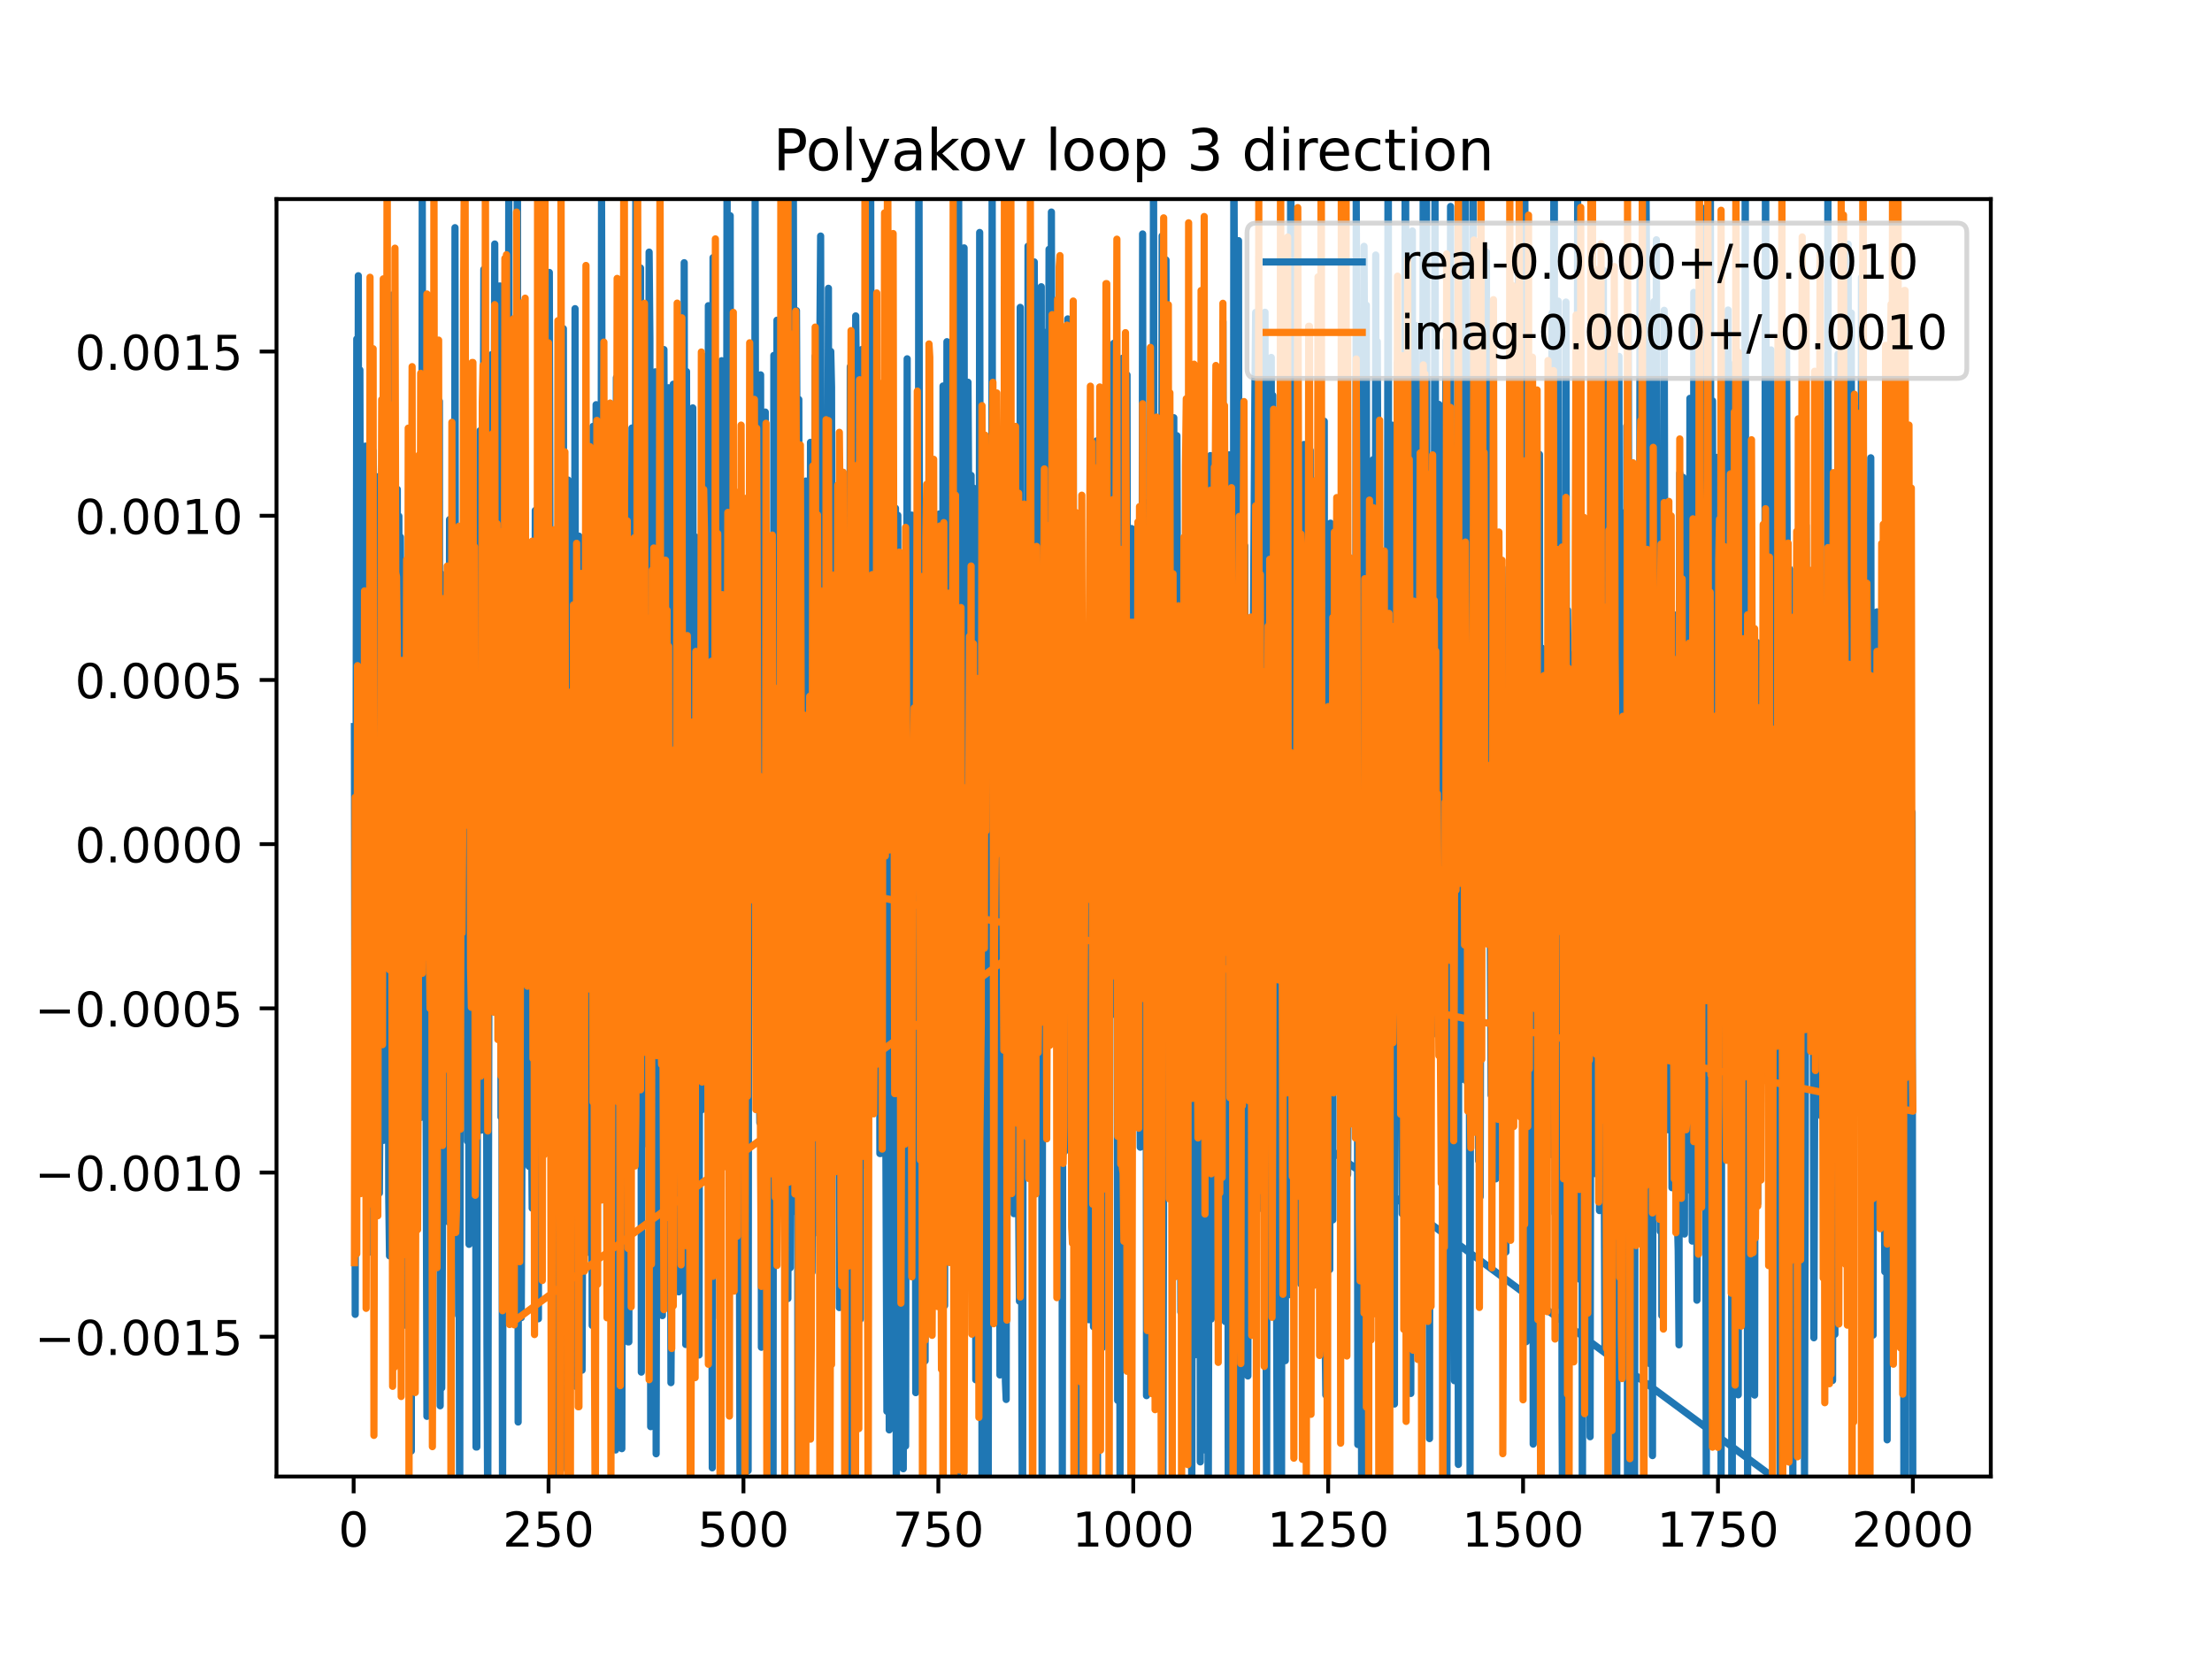 <?xml version="1.0" encoding="utf-8" standalone="no"?>
<!DOCTYPE svg PUBLIC "-//W3C//DTD SVG 1.1//EN"
  "http://www.w3.org/Graphics/SVG/1.1/DTD/svg11.dtd">
<!-- Created with matplotlib (https://matplotlib.org/) -->
<svg height="345.6pt" version="1.1" viewBox="0 0 460.8 345.6" width="460.8pt" xmlns="http://www.w3.org/2000/svg" xmlns:xlink="http://www.w3.org/1999/xlink">
 <defs>
  <style type="text/css">
*{stroke-linecap:butt;stroke-linejoin:round;}
  </style>
 </defs>
 <g id="figure_1">
  <g id="patch_1">
   <path d="M 0 345.6 
L 460.8 345.6 
L 460.8 0 
L 0 0 
z
" style="fill:#ffffff;"/>
  </g>
  <g id="axes_1">
   <g id="patch_2">
    <path d="M 57.6 307.584 
L 414.72 307.584 
L 414.72 41.472 
L 57.6 41.472 
z
" style="fill:#ffffff;"/>
   </g>
   <g id="matplotlib.axis_1">
    <g id="xtick_1">
     <g id="line2d_1">
      <defs>
       <path d="M 0 0 
L 0 3.5 
" id="m563c8b2922" style="stroke:#000000;stroke-width:0.8;"/>
      </defs>
      <g>
       <use style="stroke:#000000;stroke-width:0.8;" x="73.67" xlink:href="#m563c8b2922" y="307.584"/>
      </g>
     </g>
     <g id="text_1">
      <!-- 0 -->
      <defs>
       <path d="M 31.781 66.406 
Q 24.172 66.406 20.328 58.906 
Q 16.5 51.422 16.5 36.375 
Q 16.5 21.391 20.328 13.891 
Q 24.172 6.391 31.781 6.391 
Q 39.453 6.391 43.281 13.891 
Q 47.125 21.391 47.125 36.375 
Q 47.125 51.422 43.281 58.906 
Q 39.453 66.406 31.781 66.406 
z
M 31.781 74.219 
Q 44.047 74.219 50.516 64.516 
Q 56.984 54.828 56.984 36.375 
Q 56.984 17.969 50.516 8.266 
Q 44.047 -1.422 31.781 -1.422 
Q 19.531 -1.422 13.062 8.266 
Q 6.594 17.969 6.594 36.375 
Q 6.594 54.828 13.062 64.516 
Q 19.531 74.219 31.781 74.219 
z
" id="DejaVuSans-48"/>
      </defs>
      <g transform="translate(70.489 322.182)scale(0.1 -0.1)">
       <use xlink:href="#DejaVuSans-48"/>
      </g>
     </g>
    </g>
    <g id="xtick_2">
     <g id="line2d_2">
      <g>
       <use style="stroke:#000000;stroke-width:0.8;" x="114.272" xlink:href="#m563c8b2922" y="307.584"/>
      </g>
     </g>
     <g id="text_2">
      <!-- 250 -->
      <defs>
       <path d="M 19.188 8.297 
L 53.609 8.297 
L 53.609 0 
L 7.328 0 
L 7.328 8.297 
Q 12.938 14.109 22.625 23.891 
Q 32.328 33.688 34.812 36.531 
Q 39.547 41.844 41.422 45.531 
Q 43.312 49.219 43.312 52.781 
Q 43.312 58.594 39.234 62.25 
Q 35.156 65.922 28.609 65.922 
Q 23.969 65.922 18.812 64.312 
Q 13.672 62.703 7.812 59.422 
L 7.812 69.391 
Q 13.766 71.781 18.938 73 
Q 24.125 74.219 28.422 74.219 
Q 39.75 74.219 46.484 68.547 
Q 53.219 62.891 53.219 53.422 
Q 53.219 48.922 51.531 44.891 
Q 49.859 40.875 45.406 35.406 
Q 44.188 33.984 37.641 27.219 
Q 31.109 20.453 19.188 8.297 
z
" id="DejaVuSans-50"/>
       <path d="M 10.797 72.906 
L 49.516 72.906 
L 49.516 64.594 
L 19.828 64.594 
L 19.828 46.734 
Q 21.969 47.469 24.109 47.828 
Q 26.266 48.188 28.422 48.188 
Q 40.625 48.188 47.75 41.5 
Q 54.891 34.812 54.891 23.391 
Q 54.891 11.625 47.562 5.094 
Q 40.234 -1.422 26.906 -1.422 
Q 22.312 -1.422 17.547 -0.641 
Q 12.797 0.141 7.719 1.703 
L 7.719 11.625 
Q 12.109 9.234 16.797 8.062 
Q 21.484 6.891 26.703 6.891 
Q 35.156 6.891 40.078 11.328 
Q 45.016 15.766 45.016 23.391 
Q 45.016 31 40.078 35.438 
Q 35.156 39.891 26.703 39.891 
Q 22.75 39.891 18.812 39.016 
Q 14.891 38.141 10.797 36.281 
z
" id="DejaVuSans-53"/>
      </defs>
      <g transform="translate(104.729 322.182)scale(0.1 -0.1)">
       <use xlink:href="#DejaVuSans-50"/>
       <use x="63.623" xlink:href="#DejaVuSans-53"/>
       <use x="127.246" xlink:href="#DejaVuSans-48"/>
      </g>
     </g>
    </g>
    <g id="xtick_3">
     <g id="line2d_3">
      <g>
       <use style="stroke:#000000;stroke-width:0.8;" x="154.875" xlink:href="#m563c8b2922" y="307.584"/>
      </g>
     </g>
     <g id="text_3">
      <!-- 500 -->
      <g transform="translate(145.331 322.182)scale(0.1 -0.1)">
       <use xlink:href="#DejaVuSans-53"/>
       <use x="63.623" xlink:href="#DejaVuSans-48"/>
       <use x="127.246" xlink:href="#DejaVuSans-48"/>
      </g>
     </g>
    </g>
    <g id="xtick_4">
     <g id="line2d_4">
      <g>
       <use style="stroke:#000000;stroke-width:0.8;" x="195.477" xlink:href="#m563c8b2922" y="307.584"/>
      </g>
     </g>
     <g id="text_4">
      <!-- 750 -->
      <defs>
       <path d="M 8.203 72.906 
L 55.078 72.906 
L 55.078 68.703 
L 28.609 0 
L 18.312 0 
L 43.219 64.594 
L 8.203 64.594 
z
" id="DejaVuSans-55"/>
      </defs>
      <g transform="translate(185.933 322.182)scale(0.1 -0.1)">
       <use xlink:href="#DejaVuSans-55"/>
       <use x="63.623" xlink:href="#DejaVuSans-53"/>
       <use x="127.246" xlink:href="#DejaVuSans-48"/>
      </g>
     </g>
    </g>
    <g id="xtick_5">
     <g id="line2d_5">
      <g>
       <use style="stroke:#000000;stroke-width:0.8;" x="236.079" xlink:href="#m563c8b2922" y="307.584"/>
      </g>
     </g>
     <g id="text_5">
      <!-- 1000 -->
      <defs>
       <path d="M 12.406 8.297 
L 28.516 8.297 
L 28.516 63.922 
L 10.984 60.406 
L 10.984 69.391 
L 28.422 72.906 
L 38.281 72.906 
L 38.281 8.297 
L 54.391 8.297 
L 54.391 0 
L 12.406 0 
z
" id="DejaVuSans-49"/>
      </defs>
      <g transform="translate(223.354 322.182)scale(0.1 -0.1)">
       <use xlink:href="#DejaVuSans-49"/>
       <use x="63.623" xlink:href="#DejaVuSans-48"/>
       <use x="127.246" xlink:href="#DejaVuSans-48"/>
       <use x="190.869" xlink:href="#DejaVuSans-48"/>
      </g>
     </g>
    </g>
    <g id="xtick_6">
     <g id="line2d_6">
      <g>
       <use style="stroke:#000000;stroke-width:0.8;" x="276.681" xlink:href="#m563c8b2922" y="307.584"/>
      </g>
     </g>
     <g id="text_6">
      <!-- 1250 -->
      <g transform="translate(263.956 322.182)scale(0.1 -0.1)">
       <use xlink:href="#DejaVuSans-49"/>
       <use x="63.623" xlink:href="#DejaVuSans-50"/>
       <use x="127.246" xlink:href="#DejaVuSans-53"/>
       <use x="190.869" xlink:href="#DejaVuSans-48"/>
      </g>
     </g>
    </g>
    <g id="xtick_7">
     <g id="line2d_7">
      <g>
       <use style="stroke:#000000;stroke-width:0.8;" x="317.283" xlink:href="#m563c8b2922" y="307.584"/>
      </g>
     </g>
     <g id="text_7">
      <!-- 1500 -->
      <g transform="translate(304.558 322.182)scale(0.1 -0.1)">
       <use xlink:href="#DejaVuSans-49"/>
       <use x="63.623" xlink:href="#DejaVuSans-53"/>
       <use x="127.246" xlink:href="#DejaVuSans-48"/>
       <use x="190.869" xlink:href="#DejaVuSans-48"/>
      </g>
     </g>
    </g>
    <g id="xtick_8">
     <g id="line2d_8">
      <g>
       <use style="stroke:#000000;stroke-width:0.8;" x="357.885" xlink:href="#m563c8b2922" y="307.584"/>
      </g>
     </g>
     <g id="text_8">
      <!-- 1750 -->
      <g transform="translate(345.16 322.182)scale(0.1 -0.1)">
       <use xlink:href="#DejaVuSans-49"/>
       <use x="63.623" xlink:href="#DejaVuSans-55"/>
       <use x="127.246" xlink:href="#DejaVuSans-53"/>
       <use x="190.869" xlink:href="#DejaVuSans-48"/>
      </g>
     </g>
    </g>
    <g id="xtick_9">
     <g id="line2d_9">
      <g>
       <use style="stroke:#000000;stroke-width:0.8;" x="398.487" xlink:href="#m563c8b2922" y="307.584"/>
      </g>
     </g>
     <g id="text_9">
      <!-- 2000 -->
      <g transform="translate(385.762 322.182)scale(0.1 -0.1)">
       <use xlink:href="#DejaVuSans-50"/>
       <use x="63.623" xlink:href="#DejaVuSans-48"/>
       <use x="127.246" xlink:href="#DejaVuSans-48"/>
       <use x="190.869" xlink:href="#DejaVuSans-48"/>
      </g>
     </g>
    </g>
   </g>
   <g id="matplotlib.axis_2">
    <g id="ytick_1">
     <g id="line2d_10">
      <defs>
       <path d="M 0 0 
L -3.5 0 
" id="m8638bfee7b" style="stroke:#000000;stroke-width:0.8;"/>
      </defs>
      <g>
       <use style="stroke:#000000;stroke-width:0.8;" x="57.6" xlink:href="#m8638bfee7b" y="278.469"/>
      </g>
     </g>
     <g id="text_10">
      <!-- −0.0015 -->
      <defs>
       <path d="M 10.594 35.5 
L 73.188 35.5 
L 73.188 27.203 
L 10.594 27.203 
z
" id="DejaVuSans-8722"/>
       <path d="M 10.688 12.406 
L 21 12.406 
L 21 0 
L 10.688 0 
z
" id="DejaVuSans-46"/>
      </defs>
      <g transform="translate(7.23 282.268)scale(0.1 -0.1)">
       <use xlink:href="#DejaVuSans-8722"/>
       <use x="83.789" xlink:href="#DejaVuSans-48"/>
       <use x="147.412" xlink:href="#DejaVuSans-46"/>
       <use x="179.199" xlink:href="#DejaVuSans-48"/>
       <use x="242.822" xlink:href="#DejaVuSans-48"/>
       <use x="306.445" xlink:href="#DejaVuSans-49"/>
       <use x="370.068" xlink:href="#DejaVuSans-53"/>
      </g>
     </g>
    </g>
    <g id="ytick_2">
     <g id="line2d_11">
      <g>
       <use style="stroke:#000000;stroke-width:0.8;" x="57.6" xlink:href="#m8638bfee7b" y="244.263"/>
      </g>
     </g>
     <g id="text_11">
      <!-- −0.0010 -->
      <g transform="translate(7.23 248.062)scale(0.1 -0.1)">
       <use xlink:href="#DejaVuSans-8722"/>
       <use x="83.789" xlink:href="#DejaVuSans-48"/>
       <use x="147.412" xlink:href="#DejaVuSans-46"/>
       <use x="179.199" xlink:href="#DejaVuSans-48"/>
       <use x="242.822" xlink:href="#DejaVuSans-48"/>
       <use x="306.445" xlink:href="#DejaVuSans-49"/>
       <use x="370.068" xlink:href="#DejaVuSans-48"/>
      </g>
     </g>
    </g>
    <g id="ytick_3">
     <g id="line2d_12">
      <g>
       <use style="stroke:#000000;stroke-width:0.8;" x="57.6" xlink:href="#m8638bfee7b" y="210.057"/>
      </g>
     </g>
     <g id="text_12">
      <!-- −0.0005 -->
      <g transform="translate(7.23 213.856)scale(0.1 -0.1)">
       <use xlink:href="#DejaVuSans-8722"/>
       <use x="83.789" xlink:href="#DejaVuSans-48"/>
       <use x="147.412" xlink:href="#DejaVuSans-46"/>
       <use x="179.199" xlink:href="#DejaVuSans-48"/>
       <use x="242.822" xlink:href="#DejaVuSans-48"/>
       <use x="306.445" xlink:href="#DejaVuSans-48"/>
       <use x="370.068" xlink:href="#DejaVuSans-53"/>
      </g>
     </g>
    </g>
    <g id="ytick_4">
     <g id="line2d_13">
      <g>
       <use style="stroke:#000000;stroke-width:0.8;" x="57.6" xlink:href="#m8638bfee7b" y="175.851"/>
      </g>
     </g>
     <g id="text_13">
      <!-- 0.0000 -->
      <g transform="translate(15.609 179.651)scale(0.1 -0.1)">
       <use xlink:href="#DejaVuSans-48"/>
       <use x="63.623" xlink:href="#DejaVuSans-46"/>
       <use x="95.41" xlink:href="#DejaVuSans-48"/>
       <use x="159.033" xlink:href="#DejaVuSans-48"/>
       <use x="222.656" xlink:href="#DejaVuSans-48"/>
       <use x="286.279" xlink:href="#DejaVuSans-48"/>
      </g>
     </g>
    </g>
    <g id="ytick_5">
     <g id="line2d_14">
      <g>
       <use style="stroke:#000000;stroke-width:0.8;" x="57.6" xlink:href="#m8638bfee7b" y="141.646"/>
      </g>
     </g>
     <g id="text_14">
      <!-- 0.0005 -->
      <g transform="translate(15.609 145.445)scale(0.1 -0.1)">
       <use xlink:href="#DejaVuSans-48"/>
       <use x="63.623" xlink:href="#DejaVuSans-46"/>
       <use x="95.41" xlink:href="#DejaVuSans-48"/>
       <use x="159.033" xlink:href="#DejaVuSans-48"/>
       <use x="222.656" xlink:href="#DejaVuSans-48"/>
       <use x="286.279" xlink:href="#DejaVuSans-53"/>
      </g>
     </g>
    </g>
    <g id="ytick_6">
     <g id="line2d_15">
      <g>
       <use style="stroke:#000000;stroke-width:0.8;" x="57.6" xlink:href="#m8638bfee7b" y="107.44"/>
      </g>
     </g>
     <g id="text_15">
      <!-- 0.0010 -->
      <g transform="translate(15.609 111.239)scale(0.1 -0.1)">
       <use xlink:href="#DejaVuSans-48"/>
       <use x="63.623" xlink:href="#DejaVuSans-46"/>
       <use x="95.41" xlink:href="#DejaVuSans-48"/>
       <use x="159.033" xlink:href="#DejaVuSans-48"/>
       <use x="222.656" xlink:href="#DejaVuSans-49"/>
       <use x="286.279" xlink:href="#DejaVuSans-48"/>
      </g>
     </g>
    </g>
    <g id="ytick_7">
     <g id="line2d_16">
      <g>
       <use style="stroke:#000000;stroke-width:0.8;" x="57.6" xlink:href="#m8638bfee7b" y="73.234"/>
      </g>
     </g>
     <g id="text_16">
      <!-- 0.0015 -->
      <g transform="translate(15.609 77.033)scale(0.1 -0.1)">
       <use xlink:href="#DejaVuSans-48"/>
       <use x="63.623" xlink:href="#DejaVuSans-46"/>
       <use x="95.41" xlink:href="#DejaVuSans-48"/>
       <use x="159.033" xlink:href="#DejaVuSans-48"/>
       <use x="222.656" xlink:href="#DejaVuSans-49"/>
       <use x="286.279" xlink:href="#DejaVuSans-53"/>
      </g>
     </g>
    </g>
   </g>
   <g id="line2d_17">
    <path clip-path="url(#p584c299a2e)" d="M 73.833 151.36 
L 73.995 273.808 
L 74.32 70.615 
L 74.482 190.85 
L 74.645 57.443 
L 74.807 226.855 
L 74.97 77.057 
L 75.294 215.739 
L 75.457 240.844 
L 75.619 151.258 
L 75.782 136.373 
L 75.944 157.902 
L 76.106 92.932 
L 76.269 171.497 
L 76.431 150.281 
L 76.594 181.533 
L 76.756 132.346 
L 77.081 212.924 
L 77.243 260.825 
L 77.406 185.671 
L 77.568 219.847 
L 77.731 93.937 
L 77.893 105.792 
L 78.055 212.76 
L 78.218 180.407 
L 78.543 230.437 
L 78.867 99.291 
L 79.03 248.554 
L 79.355 200.488 
L 79.517 100.414 
L 79.679 206.082 
L 79.842 237.568 
L 80.004 233.212 
L 80.167 59.397 
L 80.329 193.078 
L 80.491 92.3 
L 80.654 151.594 
L 80.816 151.426 
L 80.979 249.059 
L 81.141 261.62 
L 81.304 129.128 
L 81.466 127.862 
L 81.628 61.467 
L 81.791 106.267 
L 81.953 207.905 
L 82.116 188.285 
L 82.278 140.278 
L 82.44 186.569 
L 82.603 267.272 
L 82.765 101.935 
L 82.928 254.586 
L 83.09 107.516 
L 83.252 166.49 
L 83.415 111.863 
L 83.74 211.042 
L 83.902 182.82 
L 84.064 131.276 
L 84.227 157.785 
L 84.389 117.101 
L 84.714 276.154 
L 85.039 117.682 
L 85.364 264.558 
L 85.526 171.194 
L 85.689 302.268 
L 85.851 119.019 
L 86.013 169.271 
L 86.176 130.183 
L 86.501 240.18 
L 86.663 107.959 
L 86.825 176.05 
L 86.988 147.478 
L 87.15 232.721 
L 87.313 147.843 
L 87.637 232.796 
L 87.8 178.951 
L 87.962 38.026 
L 88.287 229.636 
L 88.449 151.276 
L 88.612 218.802 
L 88.774 232.521 
L 88.937 295.05 
L 89.099 281.207 
L 89.262 227.696 
L 89.424 256.899 
L 89.586 206.649 
L 89.749 251.649 
L 89.911 74.89 
L 90.398 249.473 
L 90.561 210.005 
L 90.723 245.961 
L 90.886 132.023 
L 91.048 156.97 
L 91.535 83.578 
L 91.698 292.849 
L 91.86 119.49 
L 92.022 289.134 
L 92.185 255.612 
L 92.51 135.896 
L 92.672 128.31 
L 92.835 154.492 
L 92.997 159.995 
L 93.159 189.476 
L 93.322 136.786 
L 93.484 254.579 
L 93.647 108.238 
L 93.971 204.239 
L 94.134 274.031 
L 94.296 139.632 
L 94.459 128.982 
L 94.621 214.938 
L 94.783 47.431 
L 94.946 217.894 
L 95.108 193.184 
L 95.271 216.906 
L 95.433 127.736 
L 95.758 330.252 
L 95.92 175.917 
L 96.083 211.763 
L 96.245 166.954 
L 96.408 158.362 
L 96.57 176.828 
L 96.732 147.568 
L 96.895 147.568 
L 97.057 196.679 
L 97.22 108.093 
L 97.382 237.738 
L 97.544 187.217 
L 97.707 259.216 
L 97.869 163.537 
L 98.032 208.246 
L 98.194 152.535 
L 98.356 218.671 
L 98.519 218.671 
L 98.681 119.945 
L 98.844 118.228 
L 99.006 137.801 
L 99.168 301.441 
L 99.331 301.441 
L 99.493 186.099 
L 99.818 158.83 
L 99.98 89.745 
L 100.305 235.428 
L 100.468 102.911 
L 100.63 116.167 
L 100.793 56.111 
L 100.955 234.268 
L 101.117 126.985 
L 101.28 143.5 
L 101.442 279.957 
L 101.605 317.25 
L 102.092 94.712 
L 102.254 205.688 
L 102.417 73.873 
L 102.579 90.396 
L 102.741 172.821 
L 103.066 50.826 
L 103.229 137.438 
L 103.391 109.371 
L 103.553 202.121 
L 103.716 193.969 
L 104.041 59.581 
L 104.203 59.581 
L 104.366 232.703 
L 104.528 195.735 
L 104.69 319.556 
L 105.015 73.843 
L 105.178 171.081 
L 105.502 209.634 
L 105.827 167.289 
L 105.99 35.69 
L 106.152 183.664 
L 236.241 207.823 
L 236.404 182.224 
L 236.566 178.71 
L 236.728 122.849 
L 236.891 193.855 
L 237.053 134.281 
L 237.216 122.121 
L 237.378 216.985 
L 237.54 238.981 
L 237.703 121.36 
L 237.865 174.892 
L 238.028 48.737 
L 238.19 180.242 
L 238.353 106.981 
L 238.515 141.252 
L 238.677 104.725 
L 238.84 290.737 
L 239.002 189.718 
L 239.165 189.718 
L 239.327 263.219 
L 239.652 201.048 
L 239.814 74.174 
L 239.977 138.273 
L 240.139 257.685 
L 240.301 15.182 
L 240.464 230.044 
L 240.789 94.52 
L 240.951 221.618 
L 241.113 142.972 
L 241.276 275.619 
L 241.438 178.006 
L 241.601 178.006 
L 241.763 101.062 
L 241.926 216.813 
L 242.088 49.151 
L 242.25 314.023 
L 242.575 166.28 
L 242.9 54.155 
L 243.062 119.456 
L 243.225 232.083 
L 243.387 173.606 
L 243.712 150.172 
L 243.874 141.98 
L 244.037 119.902 
L 244.199 162.607 
L 244.362 245.09 
L 244.524 87.015 
L 244.686 208.902 
L 244.849 203.581 
L 245.011 98.933 
L 245.174 90.762 
L 245.498 187.472 
L 245.661 185.084 
L 245.823 203.247 
L 245.986 273.321 
L 246.148 136.351 
L 246.311 112.819 
L 246.473 265.707 
L 246.635 208.247 
L 246.798 193.979 
L 246.96 152.147 
L 247.123 223.122 
L 247.285 145.796 
L 247.447 199.305 
L 247.61 144.253 
L 247.772 187.398 
L 247.935 181.452 
L 248.097 146.657 
L 248.259 319.415 
L 248.584 129.851 
L 248.747 267.48 
L 248.909 147.583 
L 249.071 282.207 
L 249.234 122.587 
L 249.396 179.245 
L 249.559 173.344 
L 249.721 271.203 
L 249.884 162.996 
L 250.046 304.54 
L 250.208 116.102 
L 250.371 139.246 
L 250.696 294.237 
L 250.858 187.699 
L 251.02 302.059 
L 251.183 145.165 
L 251.345 145.165 
L 251.508 108.138 
L 251.67 332.84 
L 252.157 94.904 
L 252.32 274.788 
L 252.482 212.675 
L 252.644 219.076 
L 252.969 188.664 
L 253.132 243.26 
L 253.294 98.285 
L 253.457 199.799 
L 253.619 170.908 
L 253.781 233.984 
L 253.944 90.625 
L 254.106 150.375 
L 254.269 118.178 
L 254.431 209.829 
L 254.593 188.587 
L 254.756 66.981 
L 254.918 141.15 
L 255.081 144.705 
L 255.243 275.302 
L 255.568 120.116 
L 255.73 149.747 
L 255.892 346.6 
M 255.893 346.6 
L 256.055 94.753 
L 256.217 110.103 
L 256.542 220.123 
L 256.705 132.544 
L 256.867 283.284 
L 257.029 23.397 
L 257.192 76.093 
L 257.343 346.6 
M 257.53 346.6 
L 257.679 124.958 
L 257.842 120.334 
L 258.004 50.128 
L 258.166 181.736 
L 258.329 192.384 
L 258.491 322.44 
L 258.654 154.228 
L 258.816 134.745 
L 258.978 191.298 
L 259.141 168.982 
L 259.303 113.699 
L 259.466 202.526 
L 259.628 135.655 
L 259.79 130.184 
L 259.953 286.641 
L 260.115 166.173 
L 260.278 147.952 
L 260.44 209.388 
L 260.927 130.494 
L 261.09 134.306 
L 261.415 81.993 
L 261.577 65.085 
L 261.739 204.649 
L 261.902 73.324 
L 262.064 203.215 
L 262.227 106.38 
L 262.389 239.35 
L 262.551 230.12 
L 262.714 109.353 
L 262.876 123.358 
L 263.039 251.891 
L 263.363 152.965 
L 263.526 65.048 
L 263.688 255.482 
L 263.851 312.653 
L 264.175 94.714 
L 264.338 218.38 
L 264.5 95.253 
L 264.663 252.644 
L 264.825 74.465 
L 264.988 175.538 
L 265.15 82.375 
L 265.312 110.847 
L 265.475 175.786 
L 265.637 171.901 
L 266.124 331.679 
L 266.287 115.514 
L 266.449 212.868 
L 266.612 207.605 
L 266.774 149.915 
L 266.932 346.6 
M 266.941 346.6 
L 267.099 168.315 
L 267.261 146.797 
L 267.424 244.683 
L 267.586 229.294 
L 267.748 283.449 
L 268.073 114.953 
L 268.236 107.22 
L 268.398 268.619 
L 268.56 269.701 
L 268.723 180.217 
L 268.885 12.926 
L 269.048 118.069 
L 269.21 143.723 
L 269.373 264.056 
L 270.022 96.268 
L 270.185 207.735 
L 270.509 129.748 
L 270.672 243.186 
L 270.834 187.938 
L 270.997 267.483 
L 271.159 122.589 
L 271.321 134.446 
L 271.484 205.257 
L 271.646 92.588 
L 271.809 271.559 
L 271.971 222.176 
L 272.133 258.49 
L 272.783 159.2 
L 272.946 93.834 
L 273.108 170.272 
L 273.27 141.021 
L 273.433 157.832 
L 273.595 124.711 
L 273.758 221.476 
L 273.92 130.229 
L 274.082 263.164 
L 274.245 176.446 
L 274.407 176.604 
L 274.57 219.24 
L 274.732 208.895 
L 274.894 98.869 
L 275.219 236.036 
L 275.544 101.493 
L 275.706 229.639 
L 275.869 87.75 
L 276.031 276.937 
L 276.194 290.616 
L 276.356 268.788 
L 276.519 112.289 
L 276.681 196.445 
L 276.843 144.344 
L 277.006 264.473 
L 277.168 108.985 
L 277.331 126.326 
L 277.655 254.128 
L 277.818 111.415 
L 277.98 172.509 
L 278.143 159.531 
L 278.305 159.531 
L 278.467 112.844 
L 278.792 173.906 
L 278.955 125.739 
L 279.117 130.04 
L 279.279 126.759 
L 279.442 140.376 
L 279.604 166.292 
L 279.767 257.439 
L 279.929 280.455 
L 280.254 149.136 
L 280.416 142.083 
L 280.579 172.419 
L 280.741 244.674 
L 280.904 215.818 
L 281.066 229.828 
L 281.228 141.582 
L 281.391 227.174 
L 281.553 224.048 
L 281.716 199.548 
L 281.878 233.594 
L 282.04 162.416 
L 282.203 150.675 
L 282.365 229.188 
L 282.528 41.558 
L 282.69 76.628 
L 282.852 300.921 
L 283.015 170.134 
L 283.177 182.837 
L 283.34 226.79 
L 283.502 218.009 
L 283.664 321.699 
L 283.827 149.431 
L 283.989 198.14 
L 284.152 51.312 
L 284.314 83.67 
L 284.477 254.676 
L 284.639 63.578 
L 284.801 275.563 
L 284.964 110.843 
L 285.126 190.793 
L 285.451 222.954 
L 285.776 171.255 
L 285.938 216.205 
L 286.101 95.718 
L 286.425 271.157 
L 286.588 53.128 
L 286.75 175.962 
L 286.913 71.156 
L 287.075 110.476 
L 287.237 110.147 
L 287.562 174.243 
L 287.725 141.718 
L 287.887 320.18 
L 288.212 157.272 
L 288.374 187.339 
L 288.699 130.071 
L 288.862 153.404 
L 289.024 154.076 
L 289.178 -1 
M 289.192 -1 
L 289.349 249.203 
L 289.511 163.75 
L 289.674 137.096 
L 289.836 157.602 
L 289.998 88.564 
L 290.486 292.484 
L 290.648 90.052 
L 290.81 216.115 
L 290.973 181.815 
L 291.135 75.396 
L 291.298 190.412 
L 291.622 118.092 
L 291.947 216.223 
L 292.11 252.854 
L 292.272 252.854 
L 292.435 157.071 
L 292.597 222.319 
L 292.733 -1 
M 292.796 -1 
L 292.922 147.947 
L 293.084 172.17 
L 293.409 287.483 
L 293.571 252.587 
L 293.734 146.153 
L 293.896 290.283 
L 294.221 48.112 
L 294.383 210.313 
L 294.546 133.568 
L 294.708 114.684 
L 294.871 67.795 
L 295.033 158.703 
L 295.195 116.706 
L 295.358 116.665 
L 295.845 81.803 
L 296.008 140.497 
L 296.17 93.255 
L 296.332 130.827 
L 296.495 26.856 
L 296.82 225.081 
L 296.982 206.792 
L 297.144 23.29 
L 297.307 165.615 
L 297.469 135.415 
L 297.794 299.686 
L 297.956 141.297 
L 298.281 181.115 
L 298.444 132.758 
L 298.606 215.392 
L 298.931 37.247 
L 299.256 195.902 
L 299.418 86.736 
L 299.581 182.004 
L 299.743 84.248 
L 299.905 114.355 
L 300.068 200.17 
L 300.23 194.768 
L 300.393 110.485 
L 300.717 229.982 
L 300.88 206.878 
L 301.205 70.955 
L 301.367 327.895 
L 301.692 197.659 
L 301.854 196.818 
L 302.179 43.008 
L 302.341 190.23 
L 302.504 98.422 
L 302.666 222.575 
L 302.829 153.882 
L 302.991 287.632 
L 303.316 131.217 
L 303.478 92.56 
L 303.803 305.072 
L 303.966 72.986 
L 304.128 153.454 
L 304.29 146.982 
L 304.453 224.894 
L 304.615 224.004 
L 304.778 97.095 
L 304.94 200.366 
L 305.102 169.872 
L 305.265 34.019 
L 305.59 225.35 
L 305.914 105.074 
L 306.239 307.882 
L 306.402 123.343 
L 306.726 196.116 
L 306.889 34.619 
L 307.051 234.3 
L 307.214 144.676 
L 307.376 210.275 
L 307.539 173.588 
L 307.701 201.121 
L 307.863 166.773 
L 308.026 241.811 
L 308.188 148.977 
L 308.351 249.304 
L 308.675 96.391 
L 308.838 128.76 
L 309 113.312 
L 309.325 145.185 
L 309.487 145.185 
L 309.65 52.492 
L 309.812 176.114 
L 309.975 88.498 
L 310.137 85.176 
L 310.299 85.176 
L 310.462 194.753 
L 310.624 228.143 
L 310.787 226.203 
L 310.949 72.083 
L 311.112 102.452 
L 311.274 223.91 
L 311.436 245.58 
L 311.599 245.58 
L 311.761 131.424 
L 311.924 164.959 
L 312.086 155.584 
L 312.248 206.819 
L 312.411 211.445 
L 312.573 243.936 
L 312.736 118.265 
L 312.898 118.265 
L 313.06 132.117 
L 313.385 227.98 
L 313.548 217.946 
L 313.71 260.812 
L 314.035 141.585 
L 314.197 208.653 
L 314.36 136.412 
L 314.522 145.175 
L 314.684 160.473 
L 314.847 186.423 
L 315.009 192.803 
L 315.172 170.541 
L 315.334 192.906 
L 315.659 125.861 
L 315.821 155.974 
L 315.984 213.093 
L 316.309 55.204 
L 316.633 165.272 
L 316.796 87.02 
L 316.958 189.124 
L 317.121 121.993 
L 317.283 169.381 
L 317.445 136.058 
L 317.608 23.61 
L 317.77 80.102 
L 317.933 279.5 
L 318.095 149.505 
L 318.42 248.895 
L 318.582 260.376 
L 318.745 229.348 
L 319.07 88.207 
L 319.232 157.002 
L 319.394 300.833 
L 319.719 160.352 
L 319.882 242.748 
L 320.044 139.714 
L 320.206 222.36 
L 320.369 133.629 
L 320.531 141.035 
L 320.694 94.653 
L 320.856 256.588 
L 321.018 250.737 
L 321.181 135.007 
L 321.506 255.086 
L 321.668 164.387 
L 321.83 224.311 
L 321.993 224.311 
L 322.155 148.731 
L 322.318 162.087 
L 322.48 201.549 
L 322.643 106.478 
L 322.805 114.382 
L 322.967 134.249 
L 323.13 240.511 
L 323.292 65.359 
L 323.455 65.039 
L 323.617 66.846 
L 323.779 8.506 
L 323.942 252.815 
L 324.104 153.968 
L 324.267 249.186 
L 324.591 62.721 
L 324.754 203.099 
L 324.916 159.148 
L 325.079 272.084 
L 325.241 167.172 
L 325.403 295.243 
L 325.566 328.624 
L 325.728 166.543 
L 326.053 195.65 
L 326.216 62.925 
L 326.378 183.617 
L 326.54 127.08 
L 326.703 140.434 
L 327.028 196.471 
L 327.19 205.042 
L 327.352 186.784 
L 327.515 199.867 
L 327.677 139.64 
L 327.84 136.316 
L 328.002 163.116 
L 328.327 257.266 
L 328.652 42.051 
L 328.814 223.61 
L 328.976 116.683 
L 329.139 266.529 
L 329.464 133.983 
L 329.626 326.229 
L 329.951 146.238 
L 330.113 151.672 
L 330.276 192.563 
L 330.438 183.235 
L 330.601 182.036 
L 330.763 156.746 
L 330.925 186.031 
L 331.25 299.298 
L 331.413 200.107 
L 331.575 207.331 
L 331.737 204.345 
L 331.9 140.233 
L 332.062 155.427 
L 332.225 232.169 
L 332.387 244.503 
L 332.549 187.936 
L 332.712 217.126 
L 332.874 222.574 
L 333.037 106.154 
L 333.199 252.186 
L 333.361 179.42 
L 333.524 232.299 
L 333.686 146.964 
L 333.849 235.541 
L 334.011 56.32 
L 334.174 237.31 
L 334.336 281.069 
L 334.498 115.386 
L 334.661 266.056 
L 334.986 85.373 
L 335.148 182.037 
L 335.31 209.754 
L 335.473 189.557 
L 335.635 242.348 
L 335.798 227.778 
L 335.96 85.376 
L 336.122 260.387 
L 336.285 101.441 
L 336.447 309.802 
L 336.61 188.15 
L 336.772 321.754 
L 336.934 240.228 
L 337.097 80.377 
L 337.259 74.237 
L 337.422 197.092 
L 337.584 216.358 
L 337.747 123.32 
L 337.909 125.334 
L 338.071 106.855 
L 338.234 121.036 
L 338.396 183.743 
L 338.559 133.746 
L 338.721 213.299 
L 338.883 88.76 
L 339.046 327.855 
L 339.208 68.908 
L 339.533 250.302 
L 339.695 208.695 
L 339.858 320.869 
L 340.02 132.415 
L 340.183 207.477 
L 340.345 104.602 
L 340.507 310.79 
L 340.67 190.393 
L 340.832 222.36 
L 340.995 202.531 
L 341.157 104.808 
L 341.482 237.443 
L 341.644 56.22 
L 341.807 187.537 
L 341.969 112.981 
L 342.132 147.759 
L 342.456 259.374 
L 342.619 206.514 
L 342.781 23.023 
L 343.106 70.345 
L 343.268 234.379 
L 343.431 205.069 
L 343.593 205.069 
L 343.756 284.123 
L 343.918 210.395 
L 344.08 219.751 
L 344.243 303.23 
L 344.568 62.807 
L 344.73 146.014 
L 344.892 127.672 
L 345.055 49.952 
L 345.217 133.862 
L 345.38 153.279 
L 345.542 204.258 
L 345.705 204.597 
L 345.867 256.514 
L 346.029 135.733 
L 346.192 274.056 
L 346.354 112.059 
L 346.517 178.347 
L 346.679 64.644 
L 347.004 204.942 
L 347.329 133.472 
L 347.491 235.345 
L 347.653 149.869 
L 347.816 126.539 
L 347.978 126.539 
L 348.303 247.42 
L 348.465 208.618 
L 348.628 128.022 
L 348.79 203.562 
L 348.953 210.855 
L 349.115 237.856 
L 349.278 145.977 
L 349.44 254.261 
L 349.602 260.561 
L 349.765 280.15 
L 349.927 98.566 
L 350.09 121.327 
L 350.252 212.578 
L 350.414 183.971 
L 350.577 99.422 
L 350.739 123.506 
L 350.902 257.072 
L 351.064 146.344 
L 351.226 144.803 
L 351.389 175.121 
L 351.551 230.936 
L 351.714 139.97 
L 351.876 246.026 
L 352.038 82.986 
L 352.201 248.055 
L 352.363 208.882 
L 352.526 258.549 
L 352.688 257.772 
L 352.85 60.91 
L 353.013 246.494 
L 353.338 62.063 
L 353.5 270.857 
L 353.825 213.609 
L 353.987 239.563 
L 354.15 240.683 
L 354.637 43.38 
L 354.799 221.051 
L 354.962 160.013 
L 355.124 213.314 
L 355.287 206.435 
L 355.449 315.843 
L 355.611 196.817 
L 355.774 210.927 
L 355.936 64.399 
L 356.099 249.132 
L 356.257 -1 
M 356.267 -1 
L 356.423 153.357 
L 356.586 154.537 
L 356.748 83.494 
L 356.911 177.192 
L 357.073 140.941 
L 357.236 290.533 
L 357.398 174.704 
L 357.56 190.725 
L 357.723 95.282 
L 357.885 134.886 
L 358.048 131.927 
L 358.21 163.67 
L 358.372 140.211 
L 358.535 314.782 
L 358.697 186.321 
L 358.86 197.917 
L 359.022 82.244 
L 359.184 148.03 
L 359.347 92.197 
L 359.509 178.491 
L 359.672 122.787 
L 359.834 150.727 
L 359.996 64.584 
L 360.159 213.322 
L 360.321 238.72 
L 360.484 240.151 
L 360.646 138.001 
L 360.781 346.6 
M 360.839 346.6 
L 360.971 168.431 
L 361.133 134.972 
L 361.296 185.593 
L 361.458 75.656 
L 361.621 217.43 
L 361.783 171.342 
L 361.945 193.074 
L 362.108 290.566 
L 362.27 146.436 
L 362.433 250.852 
L 362.595 206.628 
L 362.757 243.055 
L 362.92 166.573 
L 363.082 173.951 
L 363.407 206.484 
L 363.569 14.706 
L 363.732 254.736 
L 363.894 159.647 
L 364.057 311.955 
L 364.219 219.638 
L 364.381 199.881 
L 364.544 115.215 
L 364.869 260.948 
L 365.194 190.172 
L 365.356 185.214 
L 365.518 290.623 
L 365.681 164.268 
L 365.843 133.83 
L 366.006 133.83 
L 366.168 250.693 
L 366.33 163.524 
L 366.493 238.933 
L 366.655 202.614 
L 366.98 212.618 
L 367.142 176.875 
L 367.305 225.041 
L 367.467 225.041 
L 367.63 155.601 
L 367.792 18.146 
L 368.117 194.189 
L 368.279 191.949 
L 368.442 201.178 
L 368.767 147.64 
L 368.929 72.896 
L 369.091 181.253 
L 369.254 159.052 
L 369.416 235.015 
L 369.579 147.962 
L 369.741 160.96 
L 369.903 146.414 
L 370.066 187.004 
L 370.228 150.773 
L 370.553 211.37 
L 370.878 317.756 
L 371.04 161.273 
L 371.203 181.819 
L 371.365 103.455 
L 371.527 218.765 
L 371.69 195.074 
L 371.852 92.832 
L 372.015 176.499 
L 372.177 71.601 
L 372.502 183.47 
L 372.664 124.891 
L 372.827 118.569 
L 372.989 180.81 
L 373.314 140.217 
L 373.476 310.658 
L 373.801 168.709 
L 373.964 196.559 
L 374.126 166.659 
L 374.288 173.395 
L 374.451 195.36 
L 374.613 180.822 
L 374.776 139.556 
L 374.938 128.16 
L 375.1 241.39 
L 375.263 144.223 
L 375.425 182.812 
L 375.588 168.74 
L 375.912 308.269 
L 376.075 239.016 
L 376.237 109.451 
L 376.4 144.033 
L 376.562 126.947 
L 376.725 147.239 
L 376.887 140.855 
L 377.049 140.855 
L 377.212 190.6 
L 377.374 138.131 
L 377.699 178.258 
L 377.861 278.683 
L 378.024 232.248 
L 378.186 107.746 
L 378.349 217.191 
L 378.673 90.95 
L 378.836 188.512 
L 378.998 195.831 
L 379.323 230.404 
L 379.485 232.602 
L 379.81 225.771 
L 379.973 172.196 
L 380.298 210.754 
L 380.46 156.032 
L 380.622 156.032 
L 380.785 32.333 
L 380.947 200.374 
L 381.11 192.066 
L 381.272 265.463 
L 381.434 166.161 
L 381.597 200.86 
L 381.759 287.578 
L 381.922 163.975 
L 382.246 277.967 
L 382.571 109.876 
L 382.734 248.696 
L 382.896 73.773 
L 383.058 217.977 
L 383.221 175.587 
L 383.383 213.609 
L 383.546 216.643 
L 384.033 124.147 
L 384.195 150.649 
L 384.358 257.9 
L 384.52 252.553 
L 384.683 230.001 
L 385.007 50.864 
L 385.17 213.276 
L 385.332 206.98 
L 385.495 238.274 
L 385.657 65.209 
L 385.819 233.16 
L 385.982 190.13 
L 386.144 197.999 
L 386.307 84.711 
L 386.469 212.946 
L 386.631 151.222 
L 386.794 168.004 
L 386.956 168.004 
L 387.119 203.01 
L 387.281 121.703 
L 387.606 224.888 
L 387.768 57.811 
L 387.931 85.172 
L 388.093 55.206 
L 388.58 290.75 
L 388.743 262.691 
L 389.068 123.049 
L 389.23 144.273 
L 389.392 139.829 
L 389.555 231.825 
L 389.717 95.366 
L 389.88 214.898 
L 390.042 166.483 
L 390.204 278.12 
L 390.367 135.952 
L 390.529 252.331 
L 390.692 150.622 
L 390.854 193.711 
L 391.016 127.465 
L 391.179 166.174 
L 391.341 142.781 
L 391.666 172.485 
L 391.829 232.956 
L 391.991 180.647 
L 392.153 188.891 
L 392.641 264.924 
L 392.803 114.57 
L 392.965 155.693 
L 393.128 299.948 
L 393.29 197.262 
L 393.453 241.462 
L 393.615 160.673 
L 393.777 226.064 
L 393.94 208.044 
L 394.102 210.803 
L 394.265 229.621 
L 394.427 267.32 
L 394.752 60.974 
L 394.914 209.791 
L 395.077 238.942 
L 395.239 203.952 
L 395.402 235.401 
L 395.564 159.617 
L 395.726 227.294 
L 395.889 215.974 
L 396.051 127.841 
L 396.376 249.143 
L 396.538 238.232 
L 396.647 346.6 
M 396.892 346.6 
L 397.026 96.876 
L 397.188 220.697 
L 397.513 94.316 
L 397.675 163.294 
L 397.838 162.368 
L 398 134.955 
L 398.162 212.417 
L 398.325 169.194 
L 398.487 329.25 
L 106.314 113.15 
L 106.477 111.207 
L 106.802 151.285 
L 106.964 220.086 
L 107.126 133.611 
L 107.289 205.75 
L 107.451 171.516 
L 107.614 211.353 
L 107.764 -1 
M 107.785 -1 
L 107.939 296.235 
L 108.101 179.289 
L 108.263 197.789 
L 108.426 153.37 
L 108.588 274.493 
L 108.751 235.74 
L 108.913 107.112 
L 109.075 82.572 
L 109.4 145.207 
L 109.563 154.038 
L 109.725 204.436 
L 109.887 167.741 
L 110.05 189.761 
L 110.212 242.981 
L 110.375 230.822 
L 110.537 207.675 
L 110.862 251.692 
L 111.187 214.048 
L 111.349 190.183 
L 111.511 106.332 
L 111.674 204.828 
L 111.836 207.287 
L 111.999 269.554 
L 112.161 274.723 
L 112.324 191.104 
L 112.486 176.37 
L 112.811 115.64 
L 112.973 187.41 
L 113.136 82.396 
L 113.298 55.405 
L 113.46 188.608 
L 113.623 221.455 
L 113.785 145.286 
L 113.948 147.677 
L 114.11 147.677 
L 114.272 164.947 
L 114.435 56.756 
L 114.76 203.35 
L 114.922 147.507 
L 115.084 334.663 
L 115.247 166.81 
L 115.409 132.94 
L 115.572 135.899 
L 115.734 185.568 
L 115.897 124.637 
L 116.059 260.796 
L 116.221 183.067 
L 116.384 321.217 
L 116.546 117.6 
L 116.709 232.677 
L 116.871 203.437 
L 117.033 216.506 
L 117.196 76.251 
L 117.358 68.461 
L 117.521 207.999 
L 117.683 215.634 
L 117.845 130.917 
L 118.008 272.588 
L 118.17 306.185 
L 118.333 99.999 
L 118.657 202.136 
L 118.82 202.136 
L 118.982 118.421 
L 119.145 189.466 
L 119.307 177.686 
L 119.47 207.129 
L 119.632 207.129 
L 119.794 64.298 
L 119.957 288.803 
L 120.119 195.165 
L 120.282 188.675 
L 120.444 111.692 
L 120.606 111.692 
L 120.769 123.265 
L 120.931 265.609 
L 121.094 241.433 
L 121.256 285.434 
L 121.743 156.576 
L 121.906 155.936 
L 122.23 260.932 
L 122.393 176.657 
L 122.555 166.243 
L 122.718 239.276 
L 122.88 203.43 
L 123.042 130.708 
L 123.367 276.112 
L 123.53 88.826 
L 123.692 275.825 
L 123.855 192.905 
L 124.017 187.755 
L 124.179 84.301 
L 124.342 224.506 
L 124.667 177.623 
L 124.829 195.58 
L 124.991 113.078 
L 125.154 159.577 
L 125.316 40.358 
L 125.641 187.296 
L 125.803 171.972 
L 125.966 237.238 
L 126.128 89.623 
L 126.453 270.014 
L 126.615 199.179 
L 126.778 190.17 
L 126.94 193.742 
L 127.103 116.431 
L 127.265 169.375 
L 127.428 170.007 
L 127.59 161.733 
L 127.752 102.799 
L 127.915 211.887 
L 128.077 139.528 
L 128.24 302.055 
L 128.402 78.676 
L 128.727 274.543 
L 128.889 115.812 
L 129.052 87.757 
L 129.214 79.898 
L 129.539 301.781 
L 129.864 139.347 
L 130.026 88.582 
L 130.188 123.415 
L 130.351 122.422 
L 130.513 211.011 
L 130.676 209.694 
L 130.838 279.535 
L 131.001 279.535 
L 131.163 184.206 
L 131.325 217.403 
L 131.65 89.164 
L 131.975 242.849 
L 132.137 200.018 
L 132.3 188.269 
L 132.462 35.427 
L 132.625 150.737 
L 132.787 117.67 
L 132.949 128.877 
L 133.112 238.318 
L 133.274 203.961 
L 133.437 55.824 
L 133.599 285.837 
L 133.761 219.562 
L 133.924 221.369 
L 134.086 171.064 
L 134.249 216.827 
L 134.411 100.674 
L 134.573 121.251 
L 134.736 238.27 
L 134.898 129.597 
L 135.061 135.325 
L 135.223 52.519 
L 135.386 70.519 
L 135.548 297.198 
L 135.873 159.002 
L 136.035 160.536 
L 136.198 258.062 
L 136.36 271.925 
L 136.522 77.458 
L 136.685 302.851 
L 137.01 150.559 
L 137.172 139.743 
L 137.334 87.774 
L 137.497 179.237 
L 137.659 193.327 
L 137.822 118.317 
L 137.984 274.067 
L 138.146 116.122 
L 138.309 72.821 
L 138.634 183.895 
L 138.796 200.235 
L 138.959 120.936 
L 139.121 110.367 
L 139.283 80.772 
L 139.446 118.263 
L 139.771 288.034 
L 139.933 263.818 
L 140.258 80.036 
L 140.42 98.369 
L 140.583 198.204 
L 140.745 141.915 
L 140.907 150.132 
L 141.07 213.945 
L 141.232 199.408 
L 141.395 269.116 
L 141.557 157.233 
L 141.882 260.414 
L 142.044 110.052 
L 142.369 250.371 
L 142.532 54.729 
L 142.856 280.084 
L 143.019 77.401 
L 143.181 189.617 
L 143.344 102.841 
L 143.506 167.016 
L 143.668 133.128 
L 143.831 238.695 
L 144.156 163.699 
L 144.318 84.971 
L 144.643 246.082 
L 144.805 220.585 
L 144.968 111.901 
L 145.292 265.368 
L 145.455 205.152 
L 145.617 282.272 
L 145.78 183.222 
L 146.105 231.268 
L 146.267 89.152 
L 146.429 123.408 
L 146.592 209.368 
L 146.917 74.256 
L 147.404 195.432 
L 147.566 63.683 
L 147.729 239.948 
L 147.891 219.311 
L 148.053 147.025 
L 148.378 305.775 
L 148.541 53.669 
L 148.865 159.139 
L 149.028 179.943 
L 149.19 147.722 
L 149.353 193.887 
L 149.515 207.851 
L 149.677 125.81 
L 150.002 274.606 
L 150.165 274.606 
L 150.327 75.142 
L 150.49 177.945 
L 150.652 129.465 
L 150.814 208.131 
L 150.977 110.764 
L 151.139 184.311 
L 151.302 172.854 
L 151.464 23.625 
L 151.626 241.476 
L 151.789 224.844 
L 151.951 53.653 
L 152.114 44.937 
L 152.276 194.835 
L 152.438 169.182 
L 152.601 204.721 
L 152.763 123.073 
L 152.926 250.432 
L 153.088 252.773 
L 153.25 241.253 
L 153.413 179.602 
L 153.575 170.95 
L 153.738 179.598 
L 153.9 198.961 
L 154.225 343.099 
L 154.55 179.564 
L 154.712 161.046 
L 154.875 305.523 
L 155.199 154.682 
L 155.362 230.887 
L 155.524 127.931 
L 155.687 127.931 
L 155.849 306.363 
L 156.011 124.554 
L 156.174 116.233 
L 156.336 71.879 
L 156.499 162.895 
L 156.661 90.993 
L 156.823 185.607 
L 156.986 158.07 
L 157.148 154.421 
L 157.311 41.283 
L 157.473 154.724 
L 157.636 152.951 
L 157.96 168.76 
L 158.123 219.331 
L 158.285 233.861 
L 158.448 78.092 
L 158.61 280.658 
L 158.935 177.229 
L 159.097 212.5 
L 159.26 113.5 
L 159.422 85.838 
L 159.584 181.79 
L 159.747 185.167 
L 159.909 135.182 
L 160.072 283.064 
L 160.234 229.301 
L 160.396 121.968 
L 160.559 136.962 
L 160.721 124.211 
L 160.884 174.706 
L 161.046 307.293 
L 161.208 74.03 
L 161.371 226.039 
L 161.533 173.683 
L 161.696 222.066 
L 161.858 66.709 
L 162.021 136.598 
L 162.183 152.566 
L 162.345 152.566 
L 162.508 252.449 
L 162.67 139.369 
L 162.995 241.757 
L 163.32 121.855 
L 163.482 223.626 
L 163.645 203.366 
L 163.807 133.656 
L 164.132 270.516 
L 164.457 110.811 
L 164.619 264.1 
L 164.781 217.962 
L 165.106 101.511 
L 165.269 37.347 
L 165.756 252.419 
L 165.918 64.709 
L 166.081 107.936 
L 166.243 342.041 
L 166.406 83.21 
L 166.568 188.583 
L 166.73 188.583 
L 166.893 133.666 
L 167.055 251.373 
L 167.218 146.183 
L 167.38 336.199 
L 167.542 178.553 
L 167.705 161.401 
L 167.867 100.21 
L 168.03 156.22 
L 168.192 124.552 
L 168.354 119.527 
L 168.517 146.176 
L 168.679 222.599 
L 168.842 92.145 
L 169.004 152.324 
L 169.167 265.042 
L 169.491 180.615 
L 169.654 223.396 
L 169.816 74.196 
L 169.979 256.792 
L 170.141 186.523 
L 170.303 171.165 
L 170.466 240.735 
L 170.628 240.735 
L 170.791 71 
L 170.953 49.173 
L 171.278 239.708 
L 171.44 111.749 
L 171.603 111.749 
L 171.765 148.043 
L 171.927 145.662 
L 172.09 109.417 
L 172.252 194.276 
L 172.577 60.057 
L 172.739 213.478 
L 172.902 97.281 
L 173.064 73.206 
L 173.227 80.618 
L 173.389 173.43 
L 173.552 140.595 
L 173.714 139.079 
L 173.876 122.186 
L 174.039 186.793 
L 174.201 145.359 
L 174.526 225.424 
L 174.688 156.248 
L 174.851 272.395 
L 175.176 139.262 
L 175.338 214.136 
L 175.663 197.538 
L 175.825 207.05 
L 175.988 173.832 
L 176.15 182.716 
L 176.312 114.406 
L 176.637 205.995 
L 176.8 322.909 
L 177.125 76.389 
L 177.287 202.298 
L 177.449 76.07 
L 177.774 232.592 
L 177.937 211.238 
L 178.099 213.136 
L 178.261 65.807 
L 178.424 81.865 
L 178.586 189.256 
L 178.749 135.13 
L 178.911 266.323 
L 179.073 158.529 
L 179.236 274.803 
L 179.561 72.801 
L 179.723 239.661 
L 179.885 150.256 
L 180.048 242.74 
L 180.21 236.057 
L 180.535 85.195 
L 180.698 204.373 
L 181.022 168.244 
L 181.185 169.282 
L 181.347 18.24 
L 181.51 114.012 
L 181.672 69.101 
L 181.834 120.165 
L 181.997 207.296 
L 182.159 187.554 
L 182.484 204.171 
L 182.646 137.979 
L 182.809 154.028 
L 182.971 222.594 
L 183.134 131.864 
L 183.296 240.301 
L 183.458 240.301 
L 183.783 138.316 
L 183.946 135.594 
L 184.108 217.361 
L 184.27 168.983 
L 184.758 293.997 
L 185.083 135.948 
L 185.245 297.873 
L 185.57 112.995 
L 185.732 223.143 
L 185.895 114.764 
L 186.057 210.251 
L 186.219 238.522 
L 186.382 105.877 
L 186.544 105.877 
L 186.707 322.424 
L 186.869 243.971 
L 187.031 107.338 
L 187.194 207.813 
L 187.356 144.732 
L 187.519 245.965 
L 187.681 219.422 
L 187.843 236.275 
L 188.006 218.266 
L 188.168 305.966 
L 188.493 170.709 
L 188.656 301.229 
L 188.98 74.745 
L 189.143 196.672 
L 189.468 131.958 
L 189.792 217.009 
L 189.955 107.306 
L 190.117 182.113 
L 190.28 148.671 
L 190.442 200.061 
L 190.604 170.955 
L 190.767 290.116 
L 191.092 178.32 
L 191.254 228.367 
L 191.416 6.759 
L 191.579 151.88 
L 191.741 114.541 
L 191.904 180.845 
L 192.066 146.41 
L 192.229 213.038 
L 192.391 231.848 
L 192.553 276.028 
L 192.716 283.49 
L 192.878 120.258 
L 193.041 200.367 
L 193.203 204.836 
L 193.365 131.526 
L 193.528 192.141 
L 193.69 98.764 
L 193.853 98.357 
L 194.015 136.493 
L 194.177 147.082 
L 194.34 204.197 
L 194.502 134.385 
L 194.827 249.091 
L 194.989 108.4 
L 195.152 189.216 
L 195.314 162.385 
L 195.477 259.425 
L 195.639 107.074 
L 195.801 233.977 
L 195.964 271.485 
L 196.126 146.717 
L 196.289 235.934 
L 196.451 80.408 
L 196.614 127.278 
L 196.776 271.979 
L 196.938 161.471 
L 197.101 201.383 
L 197.263 71.18 
L 197.426 95.638 
L 197.75 211.843 
L 197.913 123.88 
L 198.075 236.542 
L 198.4 122.385 
L 198.562 182.826 
L 198.725 194.058 
L 198.887 176.739 
L 199.05 206.784 
L 199.374 326.459 
L 199.537 245.821 
L 199.699 32.027 
L 199.862 188.852 
L 200.024 63.178 
L 200.349 299.506 
L 200.511 90.006 
L 200.674 300.676 
L 200.836 51.638 
L 200.999 204.73 
L 201.161 162.709 
L 201.323 158.774 
L 201.486 88.898 
L 201.648 79.622 
L 201.973 132.763 
L 202.298 99.026 
L 202.623 226.622 
L 202.785 101.669 
L 202.947 163.208 
L 203.11 163.208 
L 203.272 287.434 
L 203.435 232.775 
L 203.597 132.718 
L 203.76 211.154 
L 203.922 198.176 
L 204.084 48.428 
L 204.247 161.059 
L 204.409 163.425 
L 204.572 309.198 
L 204.734 109.821 
L 204.896 238.059 
L 205.059 260.513 
L 205.221 143.312 
L 205.384 270.652 
L 205.546 159.036 
L 205.871 313.359 
L 206.033 115.863 
L 206.196 136.658 
L 206.52 237.934 
L 206.683 27.073 
L 206.845 251.269 
L 207.008 262.699 
L 207.17 105.357 
L 207.332 106.294 
L 207.495 196.837 
L 207.657 221.008 
L 207.82 143.637 
L 207.982 156.446 
L 208.145 142.489 
L 208.307 286.432 
L 208.469 144.409 
L 208.632 165.826 
L 208.794 230.583 
L 208.957 216.039 
L 209.119 284.659 
L 209.281 59.927 
L 209.444 287.735 
L 209.606 291.531 
L 209.769 164.034 
L 209.931 138.026 
L 210.093 196.466 
L 210.256 156.085 
L 210.418 233.928 
L 210.581 183.642 
L 210.743 186.708 
L 210.905 229.103 
L 211.068 164.15 
L 211.23 252.832 
L 211.393 167.834 
L 211.555 210.043 
L 211.88 108.903 
L 212.042 96.569 
L 212.205 251.525 
L 212.367 271.056 
L 212.53 64.032 
L 212.692 222.828 
L 213.017 332.122 
L 213.179 168.36 
L 213.342 200.105 
L 213.504 177.708 
L 213.829 237.6 
L 213.991 217.33 
L 214.154 51.283 
L 214.316 221.429 
L 214.803 68.538 
L 214.966 191.181 
L 215.128 151.093 
L 215.291 157.209 
L 215.453 54.563 
L 215.778 124.904 
L 215.94 243.051 
L 216.103 237.715 
L 216.265 162.611 
L 216.427 153.127 
L 216.59 153.127 
L 216.752 233.743 
L 216.915 59.735 
L 217.077 307.865 
L 217.239 161.284 
L 217.402 147.255 
L 217.564 218.652 
L 217.727 69.245 
L 217.889 124.583 
L 218.051 87.238 
L 218.214 134.305 
L 218.376 114.033 
L 218.539 51.936 
L 218.863 157.185 
L 219.026 44.171 
L 219.188 169.201 
L 219.351 126.454 
L 219.513 173.557 
L 219.676 77.028 
L 220 149.7 
L 220.163 107.453 
L 220.325 256.588 
L 220.488 230.592 
L 220.65 156.848 
L 220.812 234.432 
L 221.137 81.417 
L 221.3 307.705 
L 221.462 145.303 
L 221.624 102.224 
L 221.787 239.855 
L 221.949 112.364 
L 222.112 180.453 
L 222.436 66.433 
L 222.599 80.375 
L 222.761 230.711 
L 223.086 103.004 
L 223.249 222.629 
L 223.411 177.863 
L 223.573 87.274 
L 223.736 227.871 
L 223.898 106.89 
L 224.061 112.389 
L 224.385 185.441 
L 224.548 332.37 
L 224.71 163.412 
L 224.873 130.045 
L 225.035 187.009 
L 225.197 180.53 
L 225.36 223.861 
L 225.522 175.446 
L 225.685 173.791 
L 225.847 154.642 
L 226.009 209.821 
L 226.172 209.821 
L 226.659 237.035 
L 226.822 274.919 
L 227.146 123.969 
L 227.309 163.671 
L 227.471 104.553 
L 227.796 276.38 
L 227.958 250.104 
L 228.121 201.042 
L 228.283 198.66 
L 228.446 91.846 
L 228.608 330.317 
L 228.77 136.49 
L 228.933 179.405 
L 229.095 154.451 
L 229.258 167.007 
L 229.42 134.463 
L 229.582 280.792 
L 229.745 134.319 
L 229.907 226.272 
L 230.07 109.557 
L 230.232 211.432 
L 230.394 205.008 
L 230.557 205.008 
L 230.719 133.529 
L 230.882 147.407 
L 231.044 107.329 
L 231.207 110.255 
L 231.369 172.3 
L 231.531 152.862 
L 231.694 82.08 
L 231.856 139.784 
L 232.019 71.514 
L 232.181 190.522 
L 232.343 176.174 
L 232.506 211.559 
L 232.668 167.23 
L 232.831 291.725 
L 232.993 186.268 
L 233.155 168.664 
L 233.318 311.769 
L 233.643 85.586 
L 233.805 74.639 
L 233.967 226.29 
L 234.455 150.629 
L 234.617 159.942 
L 234.78 78.102 
L 234.942 203.489 
L 235.104 231.383 
L 235.267 282.087 
L 235.429 127.882 
L 235.592 110.116 
L 235.754 110.116 
L 235.916 162.279 
L 236.079 132.098 
L 236.079 132.098 
" style="fill:none;stroke:#1f77b4;stroke-linecap:square;stroke-width:1.5;"/>
   </g>
   <g id="line2d_18">
    <path clip-path="url(#p584c299a2e)" d="M 73.833 263.051 
L 73.995 166.09 
L 74.32 261.2 
L 74.482 138.674 
L 74.807 235.319 
L 74.97 179.646 
L 75.132 248.657 
L 75.457 180.73 
L 75.619 151.037 
L 75.782 204.946 
L 75.944 123.093 
L 76.106 124.799 
L 76.269 272.551 
L 76.594 134.36 
L 76.918 250.82 
L 77.081 57.759 
L 77.243 243.724 
L 77.406 198.936 
L 77.568 229.954 
L 77.731 72.645 
L 77.893 299.016 
L 78.055 220.468 
L 78.218 223.88 
L 78.38 163.533 
L 78.543 161.601 
L 78.705 253.265 
L 78.867 154.208 
L 79.192 184.083 
L 79.517 83.246 
L 79.679 217.621 
L 79.842 58.093 
L 80.004 172.088 
L 80.167 119.376 
L 80.329 126.259 
L 80.491 144.107 
L 80.654 14.522 
L 80.816 186.221 
L 80.979 116.413 
L 81.141 202.021 
L 81.466 84.363 
L 81.791 288.798 
L 81.953 219.022 
L 82.116 284.88 
L 82.278 51.699 
L 82.44 119.265 
L 82.603 120.142 
L 82.765 133.588 
L 82.928 244.323 
L 83.09 189.581 
L 83.252 238.816 
L 83.415 148.788 
L 83.577 290.916 
L 83.74 137.583 
L 83.902 241.383 
L 84.064 261.416 
L 84.227 168.587 
L 84.389 154.214 
L 84.552 173.763 
L 84.714 116.565 
L 84.877 204.951 
L 85.039 89.191 
L 85.201 316.765 
L 85.364 199.312 
L 85.526 178.967 
L 85.851 76.376 
L 86.013 199.416 
L 86.176 156.907 
L 86.338 170.563 
L 86.501 290.09 
L 86.663 233.389 
L 86.825 136.542 
L 86.988 256.166 
L 87.15 217.222 
L 87.313 94.762 
L 87.475 154.461 
L 87.637 77.767 
L 87.962 202.771 
L 88.125 140.728 
L 88.287 199.509 
L 88.449 131.559 
L 88.612 183.59 
L 88.774 167.301 
L 88.937 61.239 
L 89.099 110.401 
L 89.262 83.834 
L 89.424 194.634 
L 89.586 210.074 
L 89.749 104.511 
L 89.911 132.968 
L 90.074 301.362 
L 90.236 250.721 
L 90.398 23.787 
L 90.561 183.37 
L 90.723 128.052 
L 91.048 264.079 
L 91.21 200.384 
L 91.373 70.852 
L 91.535 222.341 
L 91.698 234.709 
L 91.86 214.112 
L 92.022 124.666 
L 92.185 238.63 
L 92.347 167.813 
L 92.51 206.56 
L 92.672 216.861 
L 92.835 197.247 
L 93.159 117.926 
L 93.322 133.75 
L 93.484 222.882 
L 93.647 208.322 
L 93.809 205.472 
L 93.971 340.674 
L 94.134 87.974 
L 94.296 211.957 
L 94.459 189.494 
L 94.621 151.511 
L 94.946 256.746 
L 95.108 251.438 
L 95.433 155.27 
L 95.595 109.623 
L 95.758 209.629 
L 95.92 235.232 
L 96.083 145.899 
L 96.245 194.372 
L 96.408 170.353 
L 96.57 61.903 
L 96.732 34.4 
L 96.895 34.4 
L 97.057 171.906 
L 97.22 162.583 
L 97.382 108.198 
L 97.544 133.655 
L 97.707 134.309 
L 97.869 116.286 
L 98.032 201.6 
L 98.194 209.835 
L 98.356 75.514 
L 98.519 75.514 
L 98.681 173.617 
L 98.844 113.89 
L 99.006 248.993 
L 99.168 237.053 
L 99.331 237.053 
L 99.493 146.193 
L 99.656 222.677 
L 99.818 153.504 
L 100.143 224.195 
L 100.305 183.079 
L 100.468 83.747 
L 100.63 76.109 
L 100.955 195.108 
L 101.117 21.797 
L 101.28 218.252 
L 101.442 125.854 
L 101.605 235.598 
L 101.767 131.774 
L 101.929 181.349 
L 102.092 121.336 
L 102.254 148.172 
L 102.417 156.374 
L 102.579 90.362 
L 102.741 191.565 
L 102.904 210.875 
L 103.066 63.464 
L 103.229 196.634 
L 103.553 109.094 
L 103.716 216.558 
L 103.878 180.455 
L 104.041 177.274 
L 104.203 177.274 
L 104.366 224.137 
L 104.528 110.732 
L 104.69 273.049 
L 105.015 178.908 
L 105.178 53.817 
L 105.34 180.472 
L 105.502 53.063 
L 105.665 174.35 
L 105.99 91.049 
L 106.152 275.927 
L 236.241 180.182 
L 236.566 134.764 
L 236.891 187.684 
L 237.053 108.721 
L 237.216 235.024 
L 237.378 105.534 
L 237.865 191.372 
L 238.028 84.105 
L 238.19 139.986 
L 238.353 155.154 
L 238.515 208.133 
L 238.677 158.156 
L 238.84 163.022 
L 239.002 277.173 
L 239.165 277.173 
L 239.327 260.224 
L 239.489 191.262 
L 239.652 72.369 
L 239.814 108.408 
L 239.977 290.327 
L 240.301 89.013 
L 240.464 131.622 
L 240.626 293.663 
L 240.789 103.82 
L 240.951 86.889 
L 241.276 286.43 
L 241.438 255.491 
L 241.601 255.491 
L 241.763 227.847 
L 241.926 319.55 
L 242.088 145.302 
L 242.25 151.448 
L 242.413 45.383 
L 242.738 176.335 
L 242.9 70.024 
L 243.062 97.556 
L 243.225 174.774 
L 243.387 63.485 
L 243.55 249.734 
L 243.712 81.822 
L 243.874 206.335 
L 244.037 189.658 
L 244.199 319.059 
L 244.362 119.521 
L 244.524 229.739 
L 244.686 174.168 
L 244.849 265.953 
L 245.011 245.707 
L 245.174 166.131 
L 245.336 171.049 
L 245.498 126.2 
L 245.661 147.819 
L 245.823 186.379 
L 245.986 155.445 
L 246.148 329.039 
L 246.311 133.759 
L 246.473 214.029 
L 246.635 111.898 
L 246.798 187.697 
L 246.96 96.921 
L 247.123 83.066 
L 247.447 305.113 
L 247.61 46.414 
L 247.772 179.763 
L 247.935 172.303 
L 248.097 99.773 
L 248.422 228.807 
L 248.747 75.867 
L 248.909 156.219 
L 249.071 155.159 
L 249.559 237.048 
L 249.721 172.196 
L 249.884 189.719 
L 250.046 231.368 
L 250.208 60.522 
L 250.696 194.525 
L 250.858 45.103 
L 251.02 252.902 
L 251.183 108.879 
L 251.345 108.879 
L 251.508 123.715 
L 251.832 175.724 
L 252.157 102.118 
L 252.32 244.525 
L 252.482 153.034 
L 252.644 201.023 
L 252.807 183.623 
L 252.969 97.306 
L 253.132 103.745 
L 253.294 76.137 
L 253.457 122.335 
L 253.781 283.806 
L 253.944 162.203 
L 254.106 248.524 
L 254.269 138.894 
L 254.431 238.396 
L 254.593 245.306 
L 254.756 63.18 
L 254.918 198.589 
L 255.081 84.469 
L 255.243 131.035 
L 255.405 141.658 
L 255.568 139.729 
L 255.73 185.829 
L 256.055 116.83 
L 256.217 228.662 
L 256.542 101.591 
L 256.705 148.163 
L 256.867 316.66 
L 257.354 147.3 
L 257.517 147.3 
L 257.679 207.556 
L 257.842 192.658 
L 258.166 107.575 
L 258.329 265.808 
L 258.491 284.053 
L 258.654 170.631 
L 258.816 230.327 
L 258.978 110.865 
L 259.141 83.654 
L 259.303 143.115 
L 259.466 149.799 
L 259.628 225.476 
L 259.79 185.571 
L 260.115 229.301 
L 260.44 147.789 
L 260.602 128.542 
L 260.765 278.181 
L 260.927 211.115 
L 261.09 214.539 
L 261.415 177.421 
L 261.577 105.364 
L 261.739 310.118 
L 261.902 117.467 
L 262.064 166.099 
L 262.227 40.671 
L 262.389 248.024 
L 262.551 119.654 
L 262.714 216.935 
L 262.876 199.856 
L 263.039 195.373 
L 263.201 139.887 
L 263.363 284.653 
L 263.526 194.778 
L 263.688 227.766 
L 264.175 130.434 
L 264.338 237.71 
L 264.5 116.513 
L 264.663 138.617 
L 264.825 129.714 
L 264.988 274.42 
L 265.15 226.955 
L 265.312 85.254 
L 265.475 183.684 
L 265.637 122.037 
L 265.8 203.549 
L 265.962 140.412 
L 266.124 130.483 
L 266.449 153.131 
L 266.612 180.388 
L 266.774 11.941 
L 266.936 203.595 
L 267.099 185.521 
L 267.261 269.625 
L 267.424 71.269 
L 267.748 194.511 
L 267.911 189.121 
L 268.073 227.672 
L 268.236 49.376 
L 268.398 210.278 
L 268.723 192.859 
L 268.885 156.757 
L 269.21 245.101 
L 269.373 157.276 
L 269.535 303.766 
L 269.697 183.774 
L 269.86 238.993 
L 270.022 238.993 
L 270.347 43.25 
L 270.509 99.549 
L 270.672 220.166 
L 270.834 249.318 
L 270.997 111.244 
L 271.159 115.215 
L 271.321 304.019 
L 271.484 171.61 
L 271.646 281.933 
L 271.809 217.189 
L 272.133 310.105 
L 272.296 173.152 
L 272.458 217.838 
L 272.621 67.964 
L 272.783 67.964 
L 272.946 147.383 
L 273.108 294.628 
L 273.433 139.337 
L 273.595 267.828 
L 273.758 137.383 
L 273.92 190.968 
L 274.245 99.956 
L 274.407 154.754 
L 274.57 57.687 
L 274.894 282.367 
L 275.057 279.468 
L 275.204 -1 
M 275.238 -1 
L 275.382 217.802 
L 275.544 243.694 
L 275.706 251.237 
L 275.869 270.032 
L 276.031 150.696 
L 276.194 241.622 
L 276.356 178.069 
L 276.509 346.6 
M 276.527 346.6 
L 276.681 147.199 
L 277.006 215.427 
L 277.168 221.399 
L 277.331 163.844 
L 277.493 195.71 
L 277.655 128.613 
L 277.818 227.672 
L 277.98 110.837 
L 278.143 148.148 
L 278.305 148.148 
L 278.467 103.655 
L 278.792 197.794 
L 278.955 167.957 
L 279.117 116.465 
L 279.279 300.642 
L 279.438 -1 
M 279.447 -1 
L 279.604 269.317 
L 279.767 172.285 
L 279.916 -1 
M 279.943 -1 
L 280.091 160.105 
L 280.416 29.211 
L 280.579 282.48 
L 280.741 70.311 
L 280.904 200.72 
L 281.066 116.024 
L 281.228 234.185 
L 281.391 231.491 
L 281.553 167.366 
L 281.878 207.97 
L 282.04 134.015 
L 282.365 237.078 
L 282.528 74.783 
L 282.69 117.846 
L 282.852 215.989 
L 283.015 177.884 
L 283.177 254.208 
L 283.34 266.818 
L 283.502 185.457 
L 283.664 229.179 
L 283.827 227.623 
L 283.989 173.166 
L 284.152 273.532 
L 284.314 120.556 
L 284.477 169.17 
L 284.639 293.128 
L 284.801 178.993 
L 284.964 217.643 
L 285.126 309.775 
L 285.289 104.177 
L 285.613 279.135 
L 285.776 117.79 
L 285.938 273.841 
L 286.101 105.768 
L 286.263 188.552 
L 286.425 135.152 
L 286.588 195.212 
L 286.75 175.381 
L 286.913 176.654 
L 287.075 155.942 
L 287.237 317.791 
L 287.4 87.527 
L 287.725 234.895 
L 287.887 244.048 
L 288.05 166.222 
L 288.212 332.065 
L 288.374 114.778 
L 288.537 259.595 
L 288.699 139.169 
L 288.862 142.567 
L 289.024 139.654 
L 289.186 248.745 
L 289.349 127.782 
L 289.511 309.866 
L 289.674 145.118 
L 289.836 146.968 
L 289.998 130.497 
L 290.161 217.229 
L 290.323 206.354 
L 290.486 204.807 
L 290.648 137.523 
L 290.81 186.663 
L 291.135 57.523 
L 291.298 163.686 
L 291.46 193.715 
L 291.622 120.469 
L 291.785 232.102 
L 291.947 216.244 
L 292.11 74.116 
L 292.272 74.116 
L 292.435 276.938 
L 292.759 108.307 
L 292.922 296.106 
L 293.247 53.997 
L 293.409 169.708 
L 293.571 95.703 
L 293.896 179.355 
L 294.059 202.635 
L 294.221 168.101 
L 294.383 281.284 
L 294.546 125.241 
L 294.708 242.503 
L 295.033 158.737 
L 295.195 180.671 
L 295.358 283.205 
L 295.683 148.938 
L 295.845 94.363 
L 296.008 175.144 
L 296.17 336.969 
L 296.495 76.006 
L 296.657 185.812 
L 296.82 77.897 
L 296.982 137.377 
L 297.144 147.028 
L 297.307 187.826 
L 297.469 275.272 
L 297.632 98.778 
L 297.956 132.073 
L 298.119 272.127 
L 298.281 123.569 
L 298.444 94.762 
L 298.606 203.398 
L 298.768 125.041 
L 298.931 155.354 
L 299.093 135.628 
L 299.256 201.428 
L 299.418 165.36 
L 299.743 219.92 
L 299.905 195.085 
L 300.23 246.486 
L 300.393 181.187 
L 300.555 336.696 
L 300.717 198.365 
L 300.88 259.809 
L 301.042 167.091 
L 301.205 177.933 
L 301.367 52.895 
L 301.529 152.818 
L 301.692 136.121 
L 301.854 146.657 
L 302.017 200.045 
L 302.179 84.879 
L 302.341 170.095 
L 302.504 158.21 
L 302.666 133.495 
L 302.829 237.638 
L 302.991 191.018 
L 303.153 93.966 
L 303.316 185.443 
L 303.641 129.807 
L 303.803 25.249 
L 303.966 184.049 
L 304.128 182.165 
L 304.29 144.66 
L 304.453 167.708 
L 304.778 166.782 
L 304.94 146.17 
L 305.102 196.864 
L 305.265 112.924 
L 305.427 140.68 
L 305.59 136.128 
L 305.752 231.457 
L 305.914 157.54 
L 306.077 170.281 
L 306.239 227.631 
L 306.402 239.113 
L 306.564 144.457 
L 306.726 152.685 
L 306.889 133.86 
L 307.051 49.992 
L 307.214 235.867 
L 307.376 126.603 
L 307.539 151.275 
L 307.701 224.915 
L 308.026 168.542 
L 308.188 272.363 
L 308.513 23.087 
L 308.675 220.684 
L 308.838 69.218 
L 309 131.83 
L 309.163 94.261 
L 309.325 164.914 
L 309.487 164.914 
L 309.812 181.827 
L 309.975 196.736 
L 310.137 161.65 
L 310.299 161.65 
L 310.462 196.411 
L 310.624 159.276 
L 310.787 264.118 
L 311.112 62.423 
L 311.274 138.462 
L 311.436 128.939 
L 311.599 128.939 
L 311.761 194.037 
L 312.086 233.186 
L 312.248 110.831 
L 312.573 167.841 
L 312.736 116.705 
L 312.898 116.705 
L 313.06 302.832 
L 313.548 173.644 
L 313.71 170.196 
L 313.872 154.705 
L 314.035 182.158 
L 314.197 229.682 
L 314.36 215.335 
L 314.522 28.209 
L 314.684 258.387 
L 314.847 188.598 
L 315.009 59.423 
L 315.172 78.269 
L 315.334 234.679 
L 315.497 182.166 
L 315.659 203.929 
L 315.821 206.778 
L 315.984 166.63 
L 316.146 208.45 
L 316.309 186.344 
L 316.471 41.468 
L 316.633 73.954 
L 316.796 232.767 
L 316.958 175.214 
L 317.283 291.608 
L 317.445 109.613 
L 317.608 255.064 
L 317.933 95.893 
L 318.095 110.066 
L 318.257 234.68 
L 318.42 44.82 
L 318.582 222.687 
L 318.907 118.65 
L 319.07 125.085 
L 319.232 74.406 
L 319.557 130.027 
L 319.882 210.173 
L 320.044 204.604 
L 320.206 81.238 
L 320.369 274.912 
L 320.531 204.39 
L 320.694 190.614 
L 321.001 346.6 
M 321.031 346.6 
L 321.181 201.266 
L 321.506 236.719 
L 321.668 140.725 
L 321.83 254.431 
L 321.993 254.431 
L 322.155 244.907 
L 322.318 273.247 
L 322.48 75.107 
L 322.643 174.36 
L 322.805 172.688 
L 322.967 98.312 
L 323.13 102.599 
L 323.292 176.769 
L 323.455 175.378 
L 323.617 77.203 
L 323.942 278.947 
L 324.104 139.459 
L 324.267 152.639 
L 324.429 114.469 
L 324.916 194.045 
L 325.241 118.116 
L 325.403 113.96 
L 325.728 245.57 
L 325.891 160.495 
L 326.053 145.679 
L 326.216 103.607 
L 326.54 290.456 
L 326.703 139.173 
L 326.865 318.659 
L 327.028 158.511 
L 327.19 162.325 
L 327.352 219.464 
L 327.515 164.342 
L 327.84 283.709 
L 328.164 114.056 
L 328.327 65.617 
L 328.489 107.002 
L 328.652 221.072 
L 328.814 245.997 
L 328.976 247.782 
L 329.139 184.337 
L 329.301 43.194 
L 329.464 162.706 
L 329.626 147.471 
L 329.788 197.115 
L 329.951 107.768 
L 330.113 294.498 
L 330.276 109.391 
L 330.601 239.435 
L 330.763 273.549 
L 330.925 197.127 
L 331.088 220.865 
L 331.25 189.529 
L 331.413 32.238 
L 331.575 81.972 
L 331.737 21.134 
L 331.9 211.641 
L 332.062 55.919 
L 332.225 177.67 
L 332.549 219.675 
L 332.712 64.976 
L 333.037 250.414 
L 333.524 50.769 
L 333.686 233.368 
L 333.849 158.403 
L 334.011 173.336 
L 334.174 126.461 
L 334.336 192.151 
L 334.498 163.064 
L 334.661 280.923 
L 334.823 243.471 
L 334.986 319.861 
L 335.148 110.462 
L 335.31 157.305 
L 335.473 72.833 
L 335.635 270.509 
L 335.798 298.009 
L 335.96 226.274 
L 336.122 221.297 
L 336.285 55.524 
L 336.447 136.1 
L 336.61 152.587 
L 336.772 215.028 
L 336.934 184.465 
L 337.097 257.645 
L 337.259 172.791 
L 337.422 266.113 
L 337.584 198.177 
L 337.747 277.751 
L 337.909 287.187 
L 338.071 149.218 
L 338.234 157.07 
L 338.883 213.422 
L 339.046 40.963 
L 339.533 303.871 
L 339.695 191.881 
L 339.858 169.911 
L 340.02 238.085 
L 340.183 96.41 
L 340.507 136.861 
L 340.832 259.475 
L 340.995 130.353 
L 341.157 239.051 
L 341.319 258.484 
L 341.482 214.311 
L 341.644 94.157 
L 341.807 87.585 
L 341.969 165.57 
L 342.132 20.405 
L 342.294 270.627 
L 342.456 343.706 
L 342.619 122.064 
L 342.781 247.099 
L 343.106 114.442 
L 343.268 143.1 
L 343.431 136.708 
L 343.593 136.708 
L 343.918 244.588 
L 344.08 175.057 
L 344.243 252.674 
L 344.405 93.193 
L 344.568 217.597 
L 344.73 197.924 
L 344.892 250.861 
L 345.055 232.366 
L 345.217 126.343 
L 345.38 169.349 
L 345.542 147.385 
L 345.705 253.999 
L 345.867 131.012 
L 346.029 113.345 
L 346.192 124.853 
L 346.517 276.877 
L 346.679 104.691 
L 346.841 208.438 
L 347.004 170.521 
L 347.166 158.848 
L 347.329 186.563 
L 347.491 168.736 
L 347.653 104.446 
L 347.816 219.579 
L 347.978 219.579 
L 348.141 107.466 
L 348.303 167.763 
L 348.465 179.745 
L 348.79 245.601 
L 348.953 156.421 
L 349.115 256.801 
L 349.278 137.347 
L 349.44 219.95 
L 349.602 179.547 
L 349.765 192.239 
L 349.927 91.439 
L 350.09 222.422 
L 350.252 249.632 
L 350.414 120.569 
L 350.577 205.834 
L 350.739 147.575 
L 350.902 226.007 
L 351.064 155.303 
L 351.226 235.349 
L 351.389 233.511 
L 351.551 144.763 
L 351.714 184.567 
L 351.876 133.979 
L 352.038 203.857 
L 352.201 153.496 
L 352.363 231.856 
L 352.688 108.08 
L 352.85 237.821 
L 353.175 143.702 
L 353.338 217.249 
L 353.5 185.397 
L 353.663 194.125 
L 353.825 261.268 
L 353.987 1.821 
L 354.15 99.505 
L 354.312 119.633 
L 354.475 251.477 
L 354.637 115.964 
L 354.799 196.036 
L 354.962 208.16 
L 355.124 164.761 
L 355.287 208.015 
L 355.449 208.445 
L 355.611 175.814 
L 355.774 25.837 
L 355.936 194.767 
L 356.099 138.869 
L 356.261 123.375 
L 356.423 223.944 
L 356.586 223.925 
L 356.748 301.473 
L 356.911 170.35 
L 357.073 177.524 
L 357.236 164.362 
L 357.398 275 
L 357.56 149.096 
L 357.885 301.511 
L 358.048 116.7 
L 358.21 108.163 
L 358.372 213.035 
L 358.535 43.798 
L 358.697 165.111 
L 358.86 121.762 
L 359.022 212.96 
L 359.184 113.845 
L 359.509 229.208 
L 359.672 241.716 
L 359.996 149.379 
L 360.159 160.994 
L 360.321 160.948 
L 360.484 98.721 
L 360.646 269.389 
L 360.809 253.835 
L 360.971 128.374 
L 361.133 185.746 
L 361.296 85.814 
L 361.458 288.536 
L 361.621 13.686 
L 361.783 201.575 
L 361.945 191.176 
L 362.108 73.358 
L 362.27 246.827 
L 362.433 168.056 
L 362.595 266.168 
L 362.757 276.258 
L 363.082 133.068 
L 363.245 185.234 
L 363.407 191.327 
L 363.569 135.698 
L 363.894 223.418 
L 364.057 128.073 
L 364.219 201.625 
L 364.381 179.633 
L 364.544 200.766 
L 364.706 261.206 
L 364.869 91.61 
L 365.031 145.245 
L 365.194 260.954 
L 365.356 240.039 
L 365.518 130.949 
L 365.681 257.887 
L 365.843 237.344 
L 366.006 237.344 
L 366.168 251.255 
L 366.33 147.43 
L 366.493 225.635 
L 366.655 162.311 
L 366.818 245.844 
L 366.98 191.32 
L 367.142 176.452 
L 367.305 109.254 
L 367.467 109.254 
L 367.63 177.025 
L 367.792 105.98 
L 367.954 161.861 
L 368.117 139.432 
L 368.279 150.09 
L 368.442 263.65 
L 368.604 116.047 
L 368.767 225.39 
L 368.929 169.919 
L 369.091 219.688 
L 369.254 322.812 
L 369.416 151.902 
L 369.579 158.18 
L 369.741 212.956 
L 369.903 175.739 
L 370.066 183.228 
L 370.228 217.939 
L 370.391 70.516 
L 370.715 178.358 
L 370.878 162.123 
L 371.04 163.084 
L 371.203 25.657 
L 371.365 318.887 
L 371.527 232.047 
L 371.69 224.8 
L 371.852 206.305 
L 372.015 239.901 
L 372.177 161.758 
L 372.34 204.006 
L 372.502 113.139 
L 372.664 304.576 
L 372.827 217.887 
L 372.989 262.753 
L 373.152 256.01 
L 373.314 205.469 
L 373.476 237.868 
L 373.801 128.451 
L 373.964 169.816 
L 374.126 154.818 
L 374.288 110.679 
L 374.451 303.483 
L 374.613 87.243 
L 374.938 214.953 
L 375.1 262.441 
L 375.425 49.356 
L 375.588 184.212 
L 375.75 196.604 
L 375.912 126.148 
L 376.075 214.476 
L 376.237 58.077 
L 376.4 188.054 
L 376.562 195.756 
L 376.725 186.952 
L 376.887 118.809 
L 377.049 118.809 
L 377.212 219.016 
L 377.374 181.536 
L 377.537 183.477 
L 377.699 209.915 
L 377.861 187.512 
L 378.024 77.341 
L 378.186 223.009 
L 378.349 183.16 
L 378.511 99.812 
L 378.673 105.231 
L 378.836 118.592 
L 378.998 108.853 
L 379.161 52.72 
L 379.323 174.403 
L 379.485 178.326 
L 379.648 196.401 
L 379.81 266.24 
L 379.973 157.907 
L 380.135 292.212 
L 380.298 186.931 
L 380.46 194.661 
L 380.622 194.661 
L 380.785 114.073 
L 381.11 288.254 
L 381.272 188.929 
L 381.434 286.301 
L 381.759 135.548 
L 381.922 98.455 
L 382.246 208.907 
L 382.409 235.327 
L 382.571 136.069 
L 382.734 177.172 
L 382.896 79.573 
L 383.058 275.815 
L 383.221 188.637 
L 383.383 228.764 
L 383.546 37.282 
L 383.708 175.477 
L 383.871 181.282 
L 384.033 44.782 
L 384.195 120.977 
L 384.358 132.987 
L 384.52 263.459 
L 384.683 218.858 
L 384.845 276.059 
L 385.17 138.379 
L 385.332 227.783 
L 385.495 172.978 
L 385.657 162.211 
L 385.819 331.396 
L 385.982 151.146 
L 386.144 296.26 
L 386.307 82.12 
L 386.469 201.224 
L 386.794 133.233 
L 386.956 133.233 
L 387.119 86.081 
L 387.281 117.206 
L 387.443 93.293 
L 387.606 132.994 
L 387.768 316.043 
L 387.931 260.163 
L 388.076 -1 
M 388.112 -1 
L 388.395 346.6 
M 388.431 346.6 
L 388.58 124.486 
L 388.743 183.705 
L 388.905 121.501 
L 389.068 144.745 
L 389.23 198.152 
L 389.392 193.364 
L 389.555 311.469 
L 389.717 140.734 
L 389.88 249.396 
L 390.042 187.434 
L 390.204 249.689 
L 390.529 204.326 
L 390.692 214.508 
L 390.854 208.25 
L 391.016 135.704 
L 391.179 182.291 
L 391.341 158.603 
L 391.666 255.959 
L 391.829 236.337 
L 391.991 113.199 
L 392.153 209.491 
L 392.316 109.228 
L 392.478 130.153 
L 392.641 189.19 
L 392.803 71.938 
L 392.965 127.296 
L 393.128 259.157 
L 393.29 157.753 
L 393.453 140.263 
L 393.615 243.119 
L 393.777 81.052 
L 393.94 63.372 
L 394.102 145.019 
L 394.265 21.657 
L 394.427 284.185 
L 394.589 193.121 
L 394.752 206.978 
L 394.914 101.641 
L 395.077 204.156 
L 395.402 42.053 
L 395.564 182.383 
L 395.726 166.601 
L 395.889 280.795 
L 396.214 81.837 
L 396.376 290.428 
L 396.538 269.925 
L 396.701 60.507 
L 396.863 60.507 
L 397.188 224.448 
L 397.513 108.448 
L 397.675 88.552 
L 397.838 204.175 
L 398 189.231 
L 398.162 101.665 
L 398.325 218.404 
L 398.487 231.472 
L 106.314 171.002 
L 106.477 172.551 
L 106.639 170.598 
L 106.802 173.758 
L 106.964 66.418 
L 107.126 275.995 
L 107.289 96.453 
L 107.451 252.247 
L 107.614 44.181 
L 107.776 156.872 
L 107.939 174.647 
L 108.101 251.723 
L 108.263 262.84 
L 108.751 63.079 
L 109.075 151.984 
L 109.238 119.144 
L 109.4 62.116 
L 109.563 166.128 
L 109.725 142.532 
L 109.887 205.442 
L 110.212 151.317 
L 110.375 155.434 
L 110.537 186.896 
L 110.699 160.743 
L 110.862 112.731 
L 111.024 220.525 
L 111.187 137.084 
L 111.349 278.015 
L 111.674 126.468 
L 111.836 222.707 
L 111.999 25.857 
L 112.161 96.767 
L 112.324 232.149 
L 112.486 203.355 
L 112.648 109.944 
L 112.811 135.799 
L 112.973 266.754 
L 113.136 135.385 
L 113.298 240.627 
L 113.426 -1 
M 113.505 -1 
L 113.623 170.692 
L 113.785 182.414 
L 113.948 182.922 
L 114.11 182.922 
L 114.272 71.429 
L 114.435 237.434 
L 114.597 151.62 
L 114.915 346.6 
M 114.927 346.6 
L 115.247 140.682 
L 115.409 110.351 
L 115.572 212.614 
L 115.734 134.009 
L 116.059 228.18 
L 116.221 66.806 
L 116.384 209.967 
L 116.546 234.369 
L 116.709 344.152 
L 116.871 10.636 
L 117.033 247.369 
L 117.196 113.558 
L 117.358 122.715 
L 117.521 194.03 
L 117.683 94.136 
L 117.845 189.084 
L 118.008 179.072 
L 118.17 221.312 
L 118.329 346.6 
M 118.336 346.6 
L 118.495 173.004 
L 118.657 315.514 
L 118.82 315.514 
L 118.982 183.953 
L 119.145 143.982 
L 119.307 233.757 
L 119.47 125.995 
L 119.632 125.995 
L 119.794 244.932 
L 119.957 212.075 
L 120.119 113.184 
L 120.282 152.701 
L 120.444 293.053 
L 120.606 293.053 
L 120.769 135.236 
L 120.931 242.956 
L 121.094 119.46 
L 121.256 172.789 
L 121.418 128.032 
L 121.581 250.446 
L 121.743 264.802 
L 122.068 55.299 
L 122.23 204.742 
L 122.393 149.115 
L 122.555 202.828 
L 122.718 206.015 
L 122.88 93.035 
L 123.042 107.814 
L 123.205 146.306 
L 123.367 122.575 
L 123.53 229.573 
L 123.692 150.453 
L 123.855 285.7 
L 124.017 323.247 
L 124.342 87.586 
L 124.504 267.533 
L 124.667 109.748 
L 124.991 219.752 
L 125.154 193.973 
L 125.316 249.994 
L 125.479 152.525 
L 125.641 149.3 
L 125.803 71.262 
L 125.966 157.457 
L 126.128 182.464 
L 126.291 118.166 
L 126.453 274.522 
L 126.615 173.277 
L 126.94 231.253 
L 127.103 83.965 
L 127.265 311.003 
L 127.59 148.05 
L 127.752 114.774 
L 127.915 218.241 
L 128.077 111.369 
L 128.24 221.383 
L 128.564 57.999 
L 128.727 229.537 
L 128.889 174.706 
L 129.052 195.782 
L 129.214 288.657 
L 129.539 157.058 
L 129.701 221.308 
L 129.981 -1 
M 130.047 -1 
L 130.188 220.779 
L 130.351 237.29 
L 130.513 137.879 
L 130.676 108.513 
L 130.838 260.068 
L 131.001 260.068 
L 131.163 131.65 
L 131.325 153.378 
L 131.488 272.237 
L 131.65 150.464 
L 131.813 235.343 
L 131.975 220.391 
L 132.137 112.034 
L 132.3 242.896 
L 132.462 232.275 
L 132.625 189.393 
L 132.787 17.561 
L 133.112 156.194 
L 133.274 140.633 
L 133.437 227.025 
L 133.599 183.981 
L 133.761 187.817 
L 133.924 173.307 
L 134.086 219.238 
L 134.249 63.177 
L 134.411 172.818 
L 134.573 128.588 
L 134.736 208.556 
L 134.898 214.353 
L 135.061 154.834 
L 135.223 287.426 
L 135.386 168.519 
L 135.548 159.714 
L 135.71 263.363 
L 135.873 118.742 
L 136.035 184.383 
L 136.198 114.155 
L 136.36 202.035 
L 136.522 213.572 
L 136.685 129.624 
L 136.847 219.912 
L 137.172 151.288 
L 137.334 157.131 
L 137.497 20.557 
L 137.659 208.941 
L 137.822 221.753 
L 137.984 183.022 
L 138.309 272.83 
L 138.471 149.633 
L 138.634 116.705 
L 138.796 219.917 
L 138.959 127.119 
L 139.121 204.909 
L 139.283 134.635 
L 139.446 253.701 
L 139.608 243.724 
L 139.771 193.365 
L 139.933 280.918 
L 140.095 160.79 
L 140.258 272.05 
L 140.42 225.841 
L 140.583 216.914 
L 140.745 155.952 
L 140.907 193.807 
L 141.07 63.146 
L 141.232 233.891 
L 141.395 217.552 
L 141.557 93.583 
L 141.719 142.059 
L 141.882 263.494 
L 142.044 66.207 
L 142.207 176.672 
L 142.369 159.158 
L 142.694 195.196 
L 143.019 259.521 
L 143.181 132.408 
L 143.506 242.882 
L 143.668 235.553 
L 143.824 346.6 
M 143.841 346.6 
L 144.318 150.393 
L 144.48 236.845 
L 144.643 153.416 
L 144.805 286.99 
L 144.968 135.703 
L 145.13 141.248 
L 145.292 166.979 
L 145.455 157.714 
L 145.942 195.973 
L 146.105 73.328 
L 146.267 225.422 
L 146.429 213.163 
L 146.592 101.953 
L 146.754 110.968 
L 147.079 192.991 
L 147.241 159.553 
L 147.404 179.542 
L 147.566 284.202 
L 147.729 204.231 
L 147.891 205.885 
L 148.053 213.952 
L 148.216 137.752 
L 148.378 155.117 
L 148.541 265.873 
L 148.703 201.606 
L 148.865 213.712 
L 149.028 49.765 
L 149.19 230.834 
L 149.515 111.151 
L 149.677 196.451 
L 149.84 207.383 
L 150.002 314.154 
L 150.165 314.154 
L 150.49 123.885 
L 150.652 150.658 
L 150.814 210.389 
L 150.977 170.914 
L 151.139 241.578 
L 151.302 131.345 
L 151.464 159.257 
L 151.626 106.744 
L 151.789 174.704 
L 151.951 294.999 
L 152.114 157.881 
L 152.276 205.616 
L 152.438 146.964 
L 152.601 164.381 
L 152.763 65.071 
L 152.926 268.967 
L 153.088 170.526 
L 153.25 146.177 
L 153.413 102.537 
L 153.575 257.523 
L 153.738 151.163 
L 153.9 211.869 
L 154.063 145.624 
L 154.225 172.706 
L 154.387 88.561 
L 154.55 172.944 
L 154.712 141.165 
L 154.875 187.277 
L 155.037 192.294 
L 155.199 313.213 
L 155.362 103.818 
L 155.524 228.383 
L 155.687 228.383 
L 155.849 122.482 
L 156.011 166.401 
L 156.174 71.408 
L 156.336 174.354 
L 156.499 187.464 
L 156.661 123.071 
L 156.823 174.436 
L 157.148 83.199 
L 157.311 127.724 
L 157.473 231.156 
L 157.636 89.205 
L 157.96 194.786 
L 158.123 161.569 
L 158.448 243.717 
L 158.61 267.98 
L 158.772 212.771 
L 158.935 207.946 
L 159.097 255.49 
L 159.26 168.767 
L 159.422 233.549 
L 159.584 88.173 
L 159.747 314.398 
L 159.909 172.749 
L 160.072 142.078 
L 160.234 244.653 
L 160.559 144.434 
L 160.721 216.559 
L 160.884 111.463 
L 161.046 169.079 
L 161.208 146.77 
L 161.371 230.126 
L 161.533 249.459 
L 161.696 223.334 
L 161.858 263.622 
L 162.021 243.865 
L 162.183 143.266 
L 162.345 143.266 
L 162.508 221.432 
L 162.67 27.137 
L 162.995 194.171 
L 163.157 149.288 
L 163.32 60.863 
L 163.482 309.804 
L 163.807 91.185 
L 163.969 102.429 
L 164.132 8.798 
L 164.294 246.289 
L 164.457 245.718 
L 164.619 224.3 
L 164.944 69.613 
L 165.106 93.591 
L 165.269 230.574 
L 165.431 109.789 
L 165.594 248.726 
L 165.756 64.843 
L 165.918 103.196 
L 166.081 216.716 
L 166.243 126.7 
L 166.406 331.474 
L 166.568 92.689 
L 166.73 92.689 
L 167.218 253.057 
L 167.38 243.408 
L 167.542 148.977 
L 167.705 201.769 
L 167.867 311.124 
L 168.03 194.757 
L 168.192 177.357 
L 168.354 174.645 
L 168.517 186.593 
L 168.679 145.055 
L 168.842 299.806 
L 169.004 281.344 
L 169.329 97.058 
L 169.491 143.362 
L 169.654 237.057 
L 169.816 68.139 
L 169.979 143.176 
L 170.141 137.97 
L 170.303 107.249 
L 170.466 162.769 
L 170.628 162.769 
L 170.791 313.887 
L 171.115 123.129 
L 171.278 338.759 
L 171.44 295.198 
L 171.603 295.198 
L 171.765 160.103 
L 171.927 297.99 
L 172.09 87.435 
L 172.252 141.812 
L 172.415 151.797 
L 172.577 87.622 
L 172.739 144.842 
L 172.902 312.726 
L 173.064 234.868 
L 173.227 284.274 
L 173.552 119.802 
L 173.714 165.594 
L 173.876 244.172 
L 174.201 167.357 
L 174.364 160.121 
L 174.526 101.015 
L 174.688 215.706 
L 174.851 90.059 
L 175.013 106.976 
L 175.176 253.998 
L 175.338 267.871 
L 175.5 229.101 
L 175.663 98.377 
L 175.988 327.66 
L 176.15 201.23 
L 176.312 195.516 
L 176.475 251.248 
L 176.637 137.245 
L 176.8 263.734 
L 177.287 68.871 
L 177.449 178.471 
L 177.774 101.099 
L 178.065 346.6 
M 178.152 346.6 
L 178.424 195.62 
L 178.586 224.064 
L 178.749 96.733 
L 178.911 297.61 
L 179.073 79.107 
L 179.236 218.134 
L 179.398 181.049 
L 179.561 204.11 
L 179.723 114.462 
L 179.885 102.318 
L 180.048 240.928 
L 180.208 -1 
M 180.213 -1 
L 180.373 204.744 
L 180.535 185.161 
L 180.86 322.468 
L 181.022 198.158 
L 181.185 204.922 
L 181.347 138.466 
L 181.51 197.509 
L 181.672 119.706 
L 181.997 232.044 
L 182.322 181.333 
L 182.484 221.792 
L 182.646 61.029 
L 182.809 213.857 
L 182.971 181.805 
L 183.134 209.341 
L 183.296 144.115 
L 183.458 144.115 
L 183.621 79.855 
L 183.783 239.372 
L 183.946 111.526 
L 184.108 156.428 
L 184.27 44.345 
L 184.433 178.328 
L 184.92 22.218 
L 185.245 177.064 
L 185.407 113.752 
L 185.57 136.635 
L 185.732 97.663 
L 185.895 124.069 
L 186.057 48.651 
L 186.382 227.819 
L 186.544 227.819 
L 186.869 126.764 
L 187.031 210.079 
L 187.194 204.36 
L 187.356 115.023 
L 187.681 271.47 
L 188.006 166.421 
L 188.168 157.284 
L 188.331 238.323 
L 188.493 238.372 
L 188.656 109.857 
L 188.818 136.446 
L 188.98 194.294 
L 189.143 155.347 
L 189.305 217.885 
L 189.63 238.175 
L 189.792 187.402 
L 189.955 265.989 
L 190.117 168.555 
L 190.28 161.487 
L 190.442 147.484 
L 190.604 157.452 
L 190.767 175.929 
L 190.929 144.558 
L 191.092 81.474 
L 191.254 175.102 
L 191.416 120.308 
L 191.741 241.653 
L 191.904 120.097 
L 192.066 205.66 
L 192.185 346.6 
M 192.264 346.6 
L 192.391 167.057 
L 192.716 279.207 
L 192.878 111.92 
L 193.041 100.884 
L 193.203 190.071 
L 193.365 214.173 
L 193.528 71.646 
L 193.69 74.417 
L 193.853 198.033 
L 194.015 147.511 
L 194.177 278.178 
L 194.34 245.549 
L 194.502 95.678 
L 194.665 188.409 
L 194.989 139.639 
L 195.152 247.704 
L 195.314 272.178 
L 195.477 134.799 
L 195.639 234.025 
L 195.801 109.576 
L 195.964 246.239 
L 196.126 285.276 
L 196.289 111.164 
L 196.426 346.6 
M 196.476 346.6 
L 196.614 108.871 
L 196.776 190.034 
L 196.938 125.101 
L 197.101 229.781 
L 197.263 235.612 
L 197.588 123.576 
L 197.75 263.006 
L 198.075 203.076 
L 198.4 171.769 
L 198.562 40.845 
L 198.725 332.053 
L 198.887 137.868 
L 199.05 103.154 
L 199.212 210.882 
L 199.374 172.013 
L 199.537 240.697 
L 199.699 138.549 
L 199.862 306.236 
L 200.187 126.565 
L 200.349 202.351 
L 200.511 224.132 
L 200.674 186.957 
L 200.836 306.713 
L 201.161 197.752 
L 201.323 200.28 
L 201.486 163.964 
L 201.648 205.116 
L 201.973 132.566 
L 202.135 215.192 
L 202.298 117.913 
L 202.46 277.937 
L 202.785 134.105 
L 202.947 208.719 
L 203.11 208.719 
L 203.272 266.529 
L 203.435 242.116 
L 203.597 141.339 
L 203.76 163.461 
L 203.922 295.268 
L 204.084 239.683 
L 204.409 213.165 
L 204.572 84.503 
L 204.734 155.058 
L 204.896 111.585 
L 205.059 197.531 
L 205.221 90.651 
L 205.384 173.128 
L 205.546 111.33 
L 205.708 137.609 
L 205.871 137.172 
L 206.033 147.722 
L 206.196 133.063 
L 206.358 157.349 
L 206.683 97.528 
L 206.845 79.648 
L 207.008 275.76 
L 207.17 196.505 
L 207.332 178.585 
L 207.495 177.934 
L 207.657 81.855 
L 207.982 131.724 
L 208.145 167.079 
L 208.307 172.843 
L 208.469 154.502 
L 208.632 165.532 
L 208.794 160.928 
L 209.119 218.788 
L 209.261 -1 
M 209.303 -1 
L 209.444 210.375 
L 209.6 -1 
M 209.611 -1 
L 209.769 275.005 
L 209.931 134.362 
L 210.093 245.836 
L 210.256 72.039 
L 210.418 156.753 
L 210.581 26.929 
L 210.743 248.654 
L 210.905 131.738 
L 211.068 112.521 
L 211.23 107.08 
L 211.393 153.812 
L 211.555 88.827 
L 211.718 201.911 
L 211.88 113.807 
L 212.042 234.069 
L 212.205 102.742 
L 212.53 270.199 
L 212.692 159.145 
L 212.854 231.432 
L 213.017 228.72 
L 213.342 105.006 
L 213.504 130.773 
L 213.666 183.863 
L 213.829 153.542 
L 213.991 236.888 
L 214.154 179.493 
L 214.316 245.51 
L 214.478 217.161 
L 214.641 38.057 
L 215.128 341.919 
L 215.291 130.789 
L 215.778 248.734 
L 215.94 113.834 
L 216.265 219.272 
L 216.427 206.388 
L 216.59 206.388 
L 216.752 208.378 
L 216.915 164.265 
L 217.077 212.927 
L 217.239 130.83 
L 217.402 126.589 
L 217.564 97.681 
L 217.727 193.368 
L 217.889 143.755 
L 218.051 237.237 
L 218.539 109.495 
L 218.701 217.771 
L 218.863 138.239 
L 219.026 183.234 
L 219.188 65.544 
L 219.513 208.141 
L 219.838 151.897 
L 220 111.345 
L 220.163 270.323 
L 220.325 62.351 
L 220.488 215.746 
L 220.65 55.555 
L 220.812 53.246 
L 220.975 172.965 
L 221.137 97.725 
L 221.3 239.018 
L 221.462 242.363 
L 221.624 234.96 
L 221.787 149.244 
L 221.949 128.458 
L 222.274 67.724 
L 222.436 147.492 
L 222.599 131.567 
L 222.761 181.382 
L 222.924 72.52 
L 223.249 255.622 
L 223.411 259.007 
L 223.573 62.71 
L 223.729 346.6 
M 223.749 346.6 
L 224.061 106.72 
L 224.223 138.264 
L 224.385 112.756 
L 224.71 263.591 
L 224.873 227.983 
L 225.035 156.964 
L 225.197 287.923 
L 225.36 103.158 
L 225.522 176.165 
L 225.668 346.6 
M 225.705 346.6 
L 225.847 209.478 
L 226.009 179.473 
L 226.172 179.473 
L 226.334 148.317 
L 226.497 178.132 
L 226.659 186.501 
L 227.146 80.443 
L 227.309 157.524 
L 227.471 92.121 
L 227.634 250.861 
L 227.958 97.409 
L 228.121 157.924 
L 228.283 325.832 
L 228.608 141.245 
L 228.77 211.93 
L 228.933 163.042 
L 229.095 80.611 
L 229.258 302.102 
L 229.42 169.695 
L 229.582 247.935 
L 229.745 183.938 
L 229.907 234.681 
L 230.07 231.725 
L 230.232 185.154 
L 230.394 59.086 
L 230.557 59.086 
L 230.719 184.119 
L 230.882 122.377 
L 231.044 336.774 
L 231.207 172.948 
L 231.531 138.641 
L 231.694 139.587 
L 231.856 104.073 
L 232.181 203.339 
L 232.668 49.827 
L 232.831 236.715 
L 232.993 208.963 
L 233.155 221.016 
L 233.318 114.412 
L 233.48 242.524 
L 233.643 188.022 
L 233.805 243.277 
L 233.967 244.459 
L 234.13 258.586 
L 234.455 69.295 
L 234.617 104.562 
L 234.78 285.662 
L 234.942 132.332 
L 235.104 188.188 
L 235.267 181.649 
L 235.429 132.534 
L 235.592 321.767 
L 235.754 321.767 
L 236.079 129.641 
L 236.079 129.641 
" style="fill:none;stroke:#ff7f0e;stroke-linecap:square;stroke-width:1.5;"/>
   </g>
   <g id="patch_3">
    <path d="M 57.6 307.584 
L 57.6 41.472 
" style="fill:none;stroke:#000000;stroke-linecap:square;stroke-linejoin:miter;stroke-width:0.8;"/>
   </g>
   <g id="patch_4">
    <path d="M 414.72 307.584 
L 414.72 41.472 
" style="fill:none;stroke:#000000;stroke-linecap:square;stroke-linejoin:miter;stroke-width:0.8;"/>
   </g>
   <g id="patch_5">
    <path d="M 57.6 307.584 
L 414.72 307.584 
" style="fill:none;stroke:#000000;stroke-linecap:square;stroke-linejoin:miter;stroke-width:0.8;"/>
   </g>
   <g id="patch_6">
    <path d="M 57.6 41.472 
L 414.72 41.472 
" style="fill:none;stroke:#000000;stroke-linecap:square;stroke-linejoin:miter;stroke-width:0.8;"/>
   </g>
   <g id="text_17">
    <!-- Polyakov loop 3 direction -->
    <defs>
     <path d="M 19.672 64.797 
L 19.672 37.406 
L 32.078 37.406 
Q 38.969 37.406 42.719 40.969 
Q 46.484 44.531 46.484 51.125 
Q 46.484 57.672 42.719 61.234 
Q 38.969 64.797 32.078 64.797 
z
M 9.812 72.906 
L 32.078 72.906 
Q 44.344 72.906 50.609 67.359 
Q 56.891 61.812 56.891 51.125 
Q 56.891 40.328 50.609 34.812 
Q 44.344 29.297 32.078 29.297 
L 19.672 29.297 
L 19.672 0 
L 9.812 0 
z
" id="DejaVuSans-80"/>
     <path d="M 30.609 48.391 
Q 23.391 48.391 19.188 42.75 
Q 14.984 37.109 14.984 27.297 
Q 14.984 17.484 19.156 11.844 
Q 23.344 6.203 30.609 6.203 
Q 37.797 6.203 41.984 11.859 
Q 46.188 17.531 46.188 27.297 
Q 46.188 37.016 41.984 42.703 
Q 37.797 48.391 30.609 48.391 
z
M 30.609 56 
Q 42.328 56 49.016 48.375 
Q 55.719 40.766 55.719 27.297 
Q 55.719 13.875 49.016 6.219 
Q 42.328 -1.422 30.609 -1.422 
Q 18.844 -1.422 12.172 6.219 
Q 5.516 13.875 5.516 27.297 
Q 5.516 40.766 12.172 48.375 
Q 18.844 56 30.609 56 
z
" id="DejaVuSans-111"/>
     <path d="M 9.422 75.984 
L 18.406 75.984 
L 18.406 0 
L 9.422 0 
z
" id="DejaVuSans-108"/>
     <path d="M 32.172 -5.078 
Q 28.375 -14.844 24.75 -17.812 
Q 21.141 -20.797 15.094 -20.797 
L 7.906 -20.797 
L 7.906 -13.281 
L 13.188 -13.281 
Q 16.891 -13.281 18.938 -11.516 
Q 21 -9.766 23.484 -3.219 
L 25.094 0.875 
L 2.984 54.688 
L 12.5 54.688 
L 29.594 11.922 
L 46.688 54.688 
L 56.203 54.688 
z
" id="DejaVuSans-121"/>
     <path d="M 34.281 27.484 
Q 23.391 27.484 19.188 25 
Q 14.984 22.516 14.984 16.5 
Q 14.984 11.719 18.141 8.906 
Q 21.297 6.109 26.703 6.109 
Q 34.188 6.109 38.703 11.406 
Q 43.219 16.703 43.219 25.484 
L 43.219 27.484 
z
M 52.203 31.203 
L 52.203 0 
L 43.219 0 
L 43.219 8.297 
Q 40.141 3.328 35.547 0.953 
Q 30.953 -1.422 24.312 -1.422 
Q 15.922 -1.422 10.953 3.297 
Q 6 8.016 6 15.922 
Q 6 25.141 12.172 29.828 
Q 18.359 34.516 30.609 34.516 
L 43.219 34.516 
L 43.219 35.406 
Q 43.219 41.609 39.141 45 
Q 35.062 48.391 27.688 48.391 
Q 23 48.391 18.547 47.266 
Q 14.109 46.141 10.016 43.891 
L 10.016 52.203 
Q 14.938 54.109 19.578 55.047 
Q 24.219 56 28.609 56 
Q 40.484 56 46.344 49.844 
Q 52.203 43.703 52.203 31.203 
z
" id="DejaVuSans-97"/>
     <path d="M 9.078 75.984 
L 18.109 75.984 
L 18.109 31.109 
L 44.922 54.688 
L 56.391 54.688 
L 27.391 29.109 
L 57.625 0 
L 45.906 0 
L 18.109 26.703 
L 18.109 0 
L 9.078 0 
z
" id="DejaVuSans-107"/>
     <path d="M 2.984 54.688 
L 12.5 54.688 
L 29.594 8.797 
L 46.688 54.688 
L 56.203 54.688 
L 35.688 0 
L 23.484 0 
z
" id="DejaVuSans-118"/>
     <path id="DejaVuSans-32"/>
     <path d="M 18.109 8.203 
L 18.109 -20.797 
L 9.078 -20.797 
L 9.078 54.688 
L 18.109 54.688 
L 18.109 46.391 
Q 20.953 51.266 25.266 53.625 
Q 29.594 56 35.594 56 
Q 45.562 56 51.781 48.094 
Q 58.016 40.188 58.016 27.297 
Q 58.016 14.406 51.781 6.484 
Q 45.562 -1.422 35.594 -1.422 
Q 29.594 -1.422 25.266 0.953 
Q 20.953 3.328 18.109 8.203 
z
M 48.688 27.297 
Q 48.688 37.203 44.609 42.844 
Q 40.531 48.484 33.406 48.484 
Q 26.266 48.484 22.188 42.844 
Q 18.109 37.203 18.109 27.297 
Q 18.109 17.391 22.188 11.75 
Q 26.266 6.109 33.406 6.109 
Q 40.531 6.109 44.609 11.75 
Q 48.688 17.391 48.688 27.297 
z
" id="DejaVuSans-112"/>
     <path d="M 40.578 39.312 
Q 47.656 37.797 51.625 33 
Q 55.609 28.219 55.609 21.188 
Q 55.609 10.406 48.188 4.484 
Q 40.766 -1.422 27.094 -1.422 
Q 22.516 -1.422 17.656 -0.516 
Q 12.797 0.391 7.625 2.203 
L 7.625 11.719 
Q 11.719 9.328 16.594 8.109 
Q 21.484 6.891 26.812 6.891 
Q 36.078 6.891 40.938 10.547 
Q 45.797 14.203 45.797 21.188 
Q 45.797 27.641 41.281 31.266 
Q 36.766 34.906 28.719 34.906 
L 20.219 34.906 
L 20.219 43.016 
L 29.109 43.016 
Q 36.375 43.016 40.234 45.922 
Q 44.094 48.828 44.094 54.297 
Q 44.094 59.906 40.109 62.906 
Q 36.141 65.922 28.719 65.922 
Q 24.656 65.922 20.016 65.031 
Q 15.375 64.156 9.812 62.312 
L 9.812 71.094 
Q 15.438 72.656 20.344 73.438 
Q 25.25 74.219 29.594 74.219 
Q 40.828 74.219 47.359 69.109 
Q 53.906 64.016 53.906 55.328 
Q 53.906 49.266 50.438 45.094 
Q 46.969 40.922 40.578 39.312 
z
" id="DejaVuSans-51"/>
     <path d="M 45.406 46.391 
L 45.406 75.984 
L 54.391 75.984 
L 54.391 0 
L 45.406 0 
L 45.406 8.203 
Q 42.578 3.328 38.25 0.953 
Q 33.938 -1.422 27.875 -1.422 
Q 17.969 -1.422 11.734 6.484 
Q 5.516 14.406 5.516 27.297 
Q 5.516 40.188 11.734 48.094 
Q 17.969 56 27.875 56 
Q 33.938 56 38.25 53.625 
Q 42.578 51.266 45.406 46.391 
z
M 14.797 27.297 
Q 14.797 17.391 18.875 11.75 
Q 22.953 6.109 30.078 6.109 
Q 37.203 6.109 41.297 11.75 
Q 45.406 17.391 45.406 27.297 
Q 45.406 37.203 41.297 42.844 
Q 37.203 48.484 30.078 48.484 
Q 22.953 48.484 18.875 42.844 
Q 14.797 37.203 14.797 27.297 
z
" id="DejaVuSans-100"/>
     <path d="M 9.422 54.688 
L 18.406 54.688 
L 18.406 0 
L 9.422 0 
z
M 9.422 75.984 
L 18.406 75.984 
L 18.406 64.594 
L 9.422 64.594 
z
" id="DejaVuSans-105"/>
     <path d="M 41.109 46.297 
Q 39.594 47.172 37.812 47.578 
Q 36.031 48 33.891 48 
Q 26.266 48 22.188 43.047 
Q 18.109 38.094 18.109 28.812 
L 18.109 0 
L 9.078 0 
L 9.078 54.688 
L 18.109 54.688 
L 18.109 46.188 
Q 20.953 51.172 25.484 53.578 
Q 30.031 56 36.531 56 
Q 37.453 56 38.578 55.875 
Q 39.703 55.766 41.062 55.516 
z
" id="DejaVuSans-114"/>
     <path d="M 56.203 29.594 
L 56.203 25.203 
L 14.891 25.203 
Q 15.484 15.922 20.484 11.062 
Q 25.484 6.203 34.422 6.203 
Q 39.594 6.203 44.453 7.469 
Q 49.312 8.734 54.109 11.281 
L 54.109 2.781 
Q 49.266 0.734 44.188 -0.344 
Q 39.109 -1.422 33.891 -1.422 
Q 20.797 -1.422 13.156 6.188 
Q 5.516 13.812 5.516 26.812 
Q 5.516 40.234 12.766 48.109 
Q 20.016 56 32.328 56 
Q 43.359 56 49.781 48.891 
Q 56.203 41.797 56.203 29.594 
z
M 47.219 32.234 
Q 47.125 39.594 43.094 43.984 
Q 39.062 48.391 32.422 48.391 
Q 24.906 48.391 20.391 44.141 
Q 15.875 39.891 15.188 32.172 
z
" id="DejaVuSans-101"/>
     <path d="M 48.781 52.594 
L 48.781 44.188 
Q 44.969 46.297 41.141 47.344 
Q 37.312 48.391 33.406 48.391 
Q 24.656 48.391 19.812 42.844 
Q 14.984 37.312 14.984 27.297 
Q 14.984 17.281 19.812 11.734 
Q 24.656 6.203 33.406 6.203 
Q 37.312 6.203 41.141 7.25 
Q 44.969 8.297 48.781 10.406 
L 48.781 2.094 
Q 45.016 0.344 40.984 -0.531 
Q 36.969 -1.422 32.422 -1.422 
Q 20.062 -1.422 12.781 6.344 
Q 5.516 14.109 5.516 27.297 
Q 5.516 40.672 12.859 48.328 
Q 20.219 56 33.016 56 
Q 37.156 56 41.109 55.141 
Q 45.062 54.297 48.781 52.594 
z
" id="DejaVuSans-99"/>
     <path d="M 18.312 70.219 
L 18.312 54.688 
L 36.812 54.688 
L 36.812 47.703 
L 18.312 47.703 
L 18.312 18.016 
Q 18.312 11.328 20.141 9.422 
Q 21.969 7.516 27.594 7.516 
L 36.812 7.516 
L 36.812 0 
L 27.594 0 
Q 17.188 0 13.234 3.875 
Q 9.281 7.766 9.281 18.016 
L 9.281 47.703 
L 2.688 47.703 
L 2.688 54.688 
L 9.281 54.688 
L 9.281 70.219 
z
" id="DejaVuSans-116"/>
     <path d="M 54.891 33.016 
L 54.891 0 
L 45.906 0 
L 45.906 32.719 
Q 45.906 40.484 42.875 44.328 
Q 39.844 48.188 33.797 48.188 
Q 26.516 48.188 22.312 43.547 
Q 18.109 38.922 18.109 30.906 
L 18.109 0 
L 9.078 0 
L 9.078 54.688 
L 18.109 54.688 
L 18.109 46.188 
Q 21.344 51.125 25.703 53.562 
Q 30.078 56 35.797 56 
Q 45.219 56 50.047 50.172 
Q 54.891 44.344 54.891 33.016 
z
" id="DejaVuSans-110"/>
    </defs>
    <g transform="translate(161.066 35.472)scale(0.12 -0.12)">
     <use xlink:href="#DejaVuSans-80"/>
     <use x="56.678" xlink:href="#DejaVuSans-111"/>
     <use x="117.859" xlink:href="#DejaVuSans-108"/>
     <use x="145.643" xlink:href="#DejaVuSans-121"/>
     <use x="204.822" xlink:href="#DejaVuSans-97"/>
     <use x="266.102" xlink:href="#DejaVuSans-107"/>
     <use x="320.387" xlink:href="#DejaVuSans-111"/>
     <use x="381.568" xlink:href="#DejaVuSans-118"/>
     <use x="440.748" xlink:href="#DejaVuSans-32"/>
     <use x="472.535" xlink:href="#DejaVuSans-108"/>
     <use x="500.318" xlink:href="#DejaVuSans-111"/>
     <use x="561.5" xlink:href="#DejaVuSans-111"/>
     <use x="622.682" xlink:href="#DejaVuSans-112"/>
     <use x="686.158" xlink:href="#DejaVuSans-32"/>
     <use x="717.945" xlink:href="#DejaVuSans-51"/>
     <use x="781.568" xlink:href="#DejaVuSans-32"/>
     <use x="813.355" xlink:href="#DejaVuSans-100"/>
     <use x="876.832" xlink:href="#DejaVuSans-105"/>
     <use x="904.615" xlink:href="#DejaVuSans-114"/>
     <use x="943.479" xlink:href="#DejaVuSans-101"/>
     <use x="1005.002" xlink:href="#DejaVuSans-99"/>
     <use x="1059.982" xlink:href="#DejaVuSans-116"/>
     <use x="1099.191" xlink:href="#DejaVuSans-105"/>
     <use x="1126.975" xlink:href="#DejaVuSans-111"/>
     <use x="1188.156" xlink:href="#DejaVuSans-110"/>
    </g>
   </g>
   <g id="legend_1">
    <g id="patch_7">
     <path d="M 261.779 78.828 
L 407.72 78.828 
Q 409.72 78.828 409.72 76.828 
L 409.72 48.472 
Q 409.72 46.472 407.72 46.472 
L 261.779 46.472 
Q 259.779 46.472 259.779 48.472 
L 259.779 76.828 
Q 259.779 78.828 261.779 78.828 
z
" style="fill:#ffffff;opacity:0.8;stroke:#cccccc;stroke-linejoin:miter;"/>
    </g>
    <g id="line2d_19">
     <path d="M 263.779 54.57 
L 283.779 54.57 
" style="fill:none;stroke:#1f77b4;stroke-linecap:square;stroke-width:1.5;"/>
    </g>
    <g id="line2d_20"/>
    <g id="text_18">
     <!-- real-0.0000+/-0.0010 -->
     <defs>
      <path d="M 4.891 31.391 
L 31.203 31.391 
L 31.203 23.391 
L 4.891 23.391 
z
" id="DejaVuSans-45"/>
      <path d="M 46 62.703 
L 46 35.5 
L 73.188 35.5 
L 73.188 27.203 
L 46 27.203 
L 46 0 
L 37.797 0 
L 37.797 27.203 
L 10.594 27.203 
L 10.594 35.5 
L 37.797 35.5 
L 37.797 62.703 
z
" id="DejaVuSans-43"/>
      <path d="M 25.391 72.906 
L 33.688 72.906 
L 8.297 -9.281 
L 0 -9.281 
z
" id="DejaVuSans-47"/>
     </defs>
     <g transform="translate(291.779 58.07)scale(0.1 -0.1)">
      <use xlink:href="#DejaVuSans-114"/>
      <use x="38.863" xlink:href="#DejaVuSans-101"/>
      <use x="100.387" xlink:href="#DejaVuSans-97"/>
      <use x="161.666" xlink:href="#DejaVuSans-108"/>
      <use x="189.449" xlink:href="#DejaVuSans-45"/>
      <use x="225.533" xlink:href="#DejaVuSans-48"/>
      <use x="289.156" xlink:href="#DejaVuSans-46"/>
      <use x="320.943" xlink:href="#DejaVuSans-48"/>
      <use x="384.566" xlink:href="#DejaVuSans-48"/>
      <use x="448.189" xlink:href="#DejaVuSans-48"/>
      <use x="511.812" xlink:href="#DejaVuSans-48"/>
      <use x="575.436" xlink:href="#DejaVuSans-43"/>
      <use x="659.225" xlink:href="#DejaVuSans-47"/>
      <use x="692.916" xlink:href="#DejaVuSans-45"/>
      <use x="729" xlink:href="#DejaVuSans-48"/>
      <use x="792.623" xlink:href="#DejaVuSans-46"/>
      <use x="824.41" xlink:href="#DejaVuSans-48"/>
      <use x="888.033" xlink:href="#DejaVuSans-48"/>
      <use x="951.656" xlink:href="#DejaVuSans-49"/>
      <use x="1015.279" xlink:href="#DejaVuSans-48"/>
     </g>
    </g>
    <g id="line2d_21">
     <path d="M 263.779 69.249 
L 283.779 69.249 
" style="fill:none;stroke:#ff7f0e;stroke-linecap:square;stroke-width:1.5;"/>
    </g>
    <g id="line2d_22"/>
    <g id="text_19">
     <!-- imag-0.0000+/-0.0010 -->
     <defs>
      <path d="M 52 44.188 
Q 55.375 50.25 60.062 53.125 
Q 64.75 56 71.094 56 
Q 79.641 56 84.281 50.016 
Q 88.922 44.047 88.922 33.016 
L 88.922 0 
L 79.891 0 
L 79.891 32.719 
Q 79.891 40.578 77.094 44.375 
Q 74.312 48.188 68.609 48.188 
Q 61.625 48.188 57.562 43.547 
Q 53.516 38.922 53.516 30.906 
L 53.516 0 
L 44.484 0 
L 44.484 32.719 
Q 44.484 40.625 41.703 44.406 
Q 38.922 48.188 33.109 48.188 
Q 26.219 48.188 22.156 43.531 
Q 18.109 38.875 18.109 30.906 
L 18.109 0 
L 9.078 0 
L 9.078 54.688 
L 18.109 54.688 
L 18.109 46.188 
Q 21.188 51.219 25.484 53.609 
Q 29.781 56 35.688 56 
Q 41.656 56 45.828 52.969 
Q 50 49.953 52 44.188 
z
" id="DejaVuSans-109"/>
      <path d="M 45.406 27.984 
Q 45.406 37.75 41.375 43.109 
Q 37.359 48.484 30.078 48.484 
Q 22.859 48.484 18.828 43.109 
Q 14.797 37.75 14.797 27.984 
Q 14.797 18.266 18.828 12.891 
Q 22.859 7.516 30.078 7.516 
Q 37.359 7.516 41.375 12.891 
Q 45.406 18.266 45.406 27.984 
z
M 54.391 6.781 
Q 54.391 -7.172 48.188 -13.984 
Q 42 -20.797 29.203 -20.797 
Q 24.469 -20.797 20.266 -20.094 
Q 16.062 -19.391 12.109 -17.922 
L 12.109 -9.188 
Q 16.062 -11.328 19.922 -12.344 
Q 23.781 -13.375 27.781 -13.375 
Q 36.625 -13.375 41.016 -8.766 
Q 45.406 -4.156 45.406 5.172 
L 45.406 9.625 
Q 42.625 4.781 38.281 2.391 
Q 33.938 0 27.875 0 
Q 17.828 0 11.672 7.656 
Q 5.516 15.328 5.516 27.984 
Q 5.516 40.672 11.672 48.328 
Q 17.828 56 27.875 56 
Q 33.938 56 38.281 53.609 
Q 42.625 51.219 45.406 46.391 
L 45.406 54.688 
L 54.391 54.688 
z
" id="DejaVuSans-103"/>
     </defs>
     <g transform="translate(291.779 72.749)scale(0.1 -0.1)">
      <use xlink:href="#DejaVuSans-105"/>
      <use x="27.783" xlink:href="#DejaVuSans-109"/>
      <use x="125.195" xlink:href="#DejaVuSans-97"/>
      <use x="186.475" xlink:href="#DejaVuSans-103"/>
      <use x="249.951" xlink:href="#DejaVuSans-45"/>
      <use x="286.035" xlink:href="#DejaVuSans-48"/>
      <use x="349.658" xlink:href="#DejaVuSans-46"/>
      <use x="381.445" xlink:href="#DejaVuSans-48"/>
      <use x="445.068" xlink:href="#DejaVuSans-48"/>
      <use x="508.691" xlink:href="#DejaVuSans-48"/>
      <use x="572.314" xlink:href="#DejaVuSans-48"/>
      <use x="635.938" xlink:href="#DejaVuSans-43"/>
      <use x="719.727" xlink:href="#DejaVuSans-47"/>
      <use x="753.418" xlink:href="#DejaVuSans-45"/>
      <use x="789.502" xlink:href="#DejaVuSans-48"/>
      <use x="853.125" xlink:href="#DejaVuSans-46"/>
      <use x="884.912" xlink:href="#DejaVuSans-48"/>
      <use x="948.535" xlink:href="#DejaVuSans-48"/>
      <use x="1012.158" xlink:href="#DejaVuSans-49"/>
      <use x="1075.781" xlink:href="#DejaVuSans-48"/>
     </g>
    </g>
   </g>
  </g>
 </g>
 <defs>
  <clipPath id="p584c299a2e">
   <rect height="266.112" width="357.12" x="57.6" y="41.472"/>
  </clipPath>
 </defs>
</svg>
